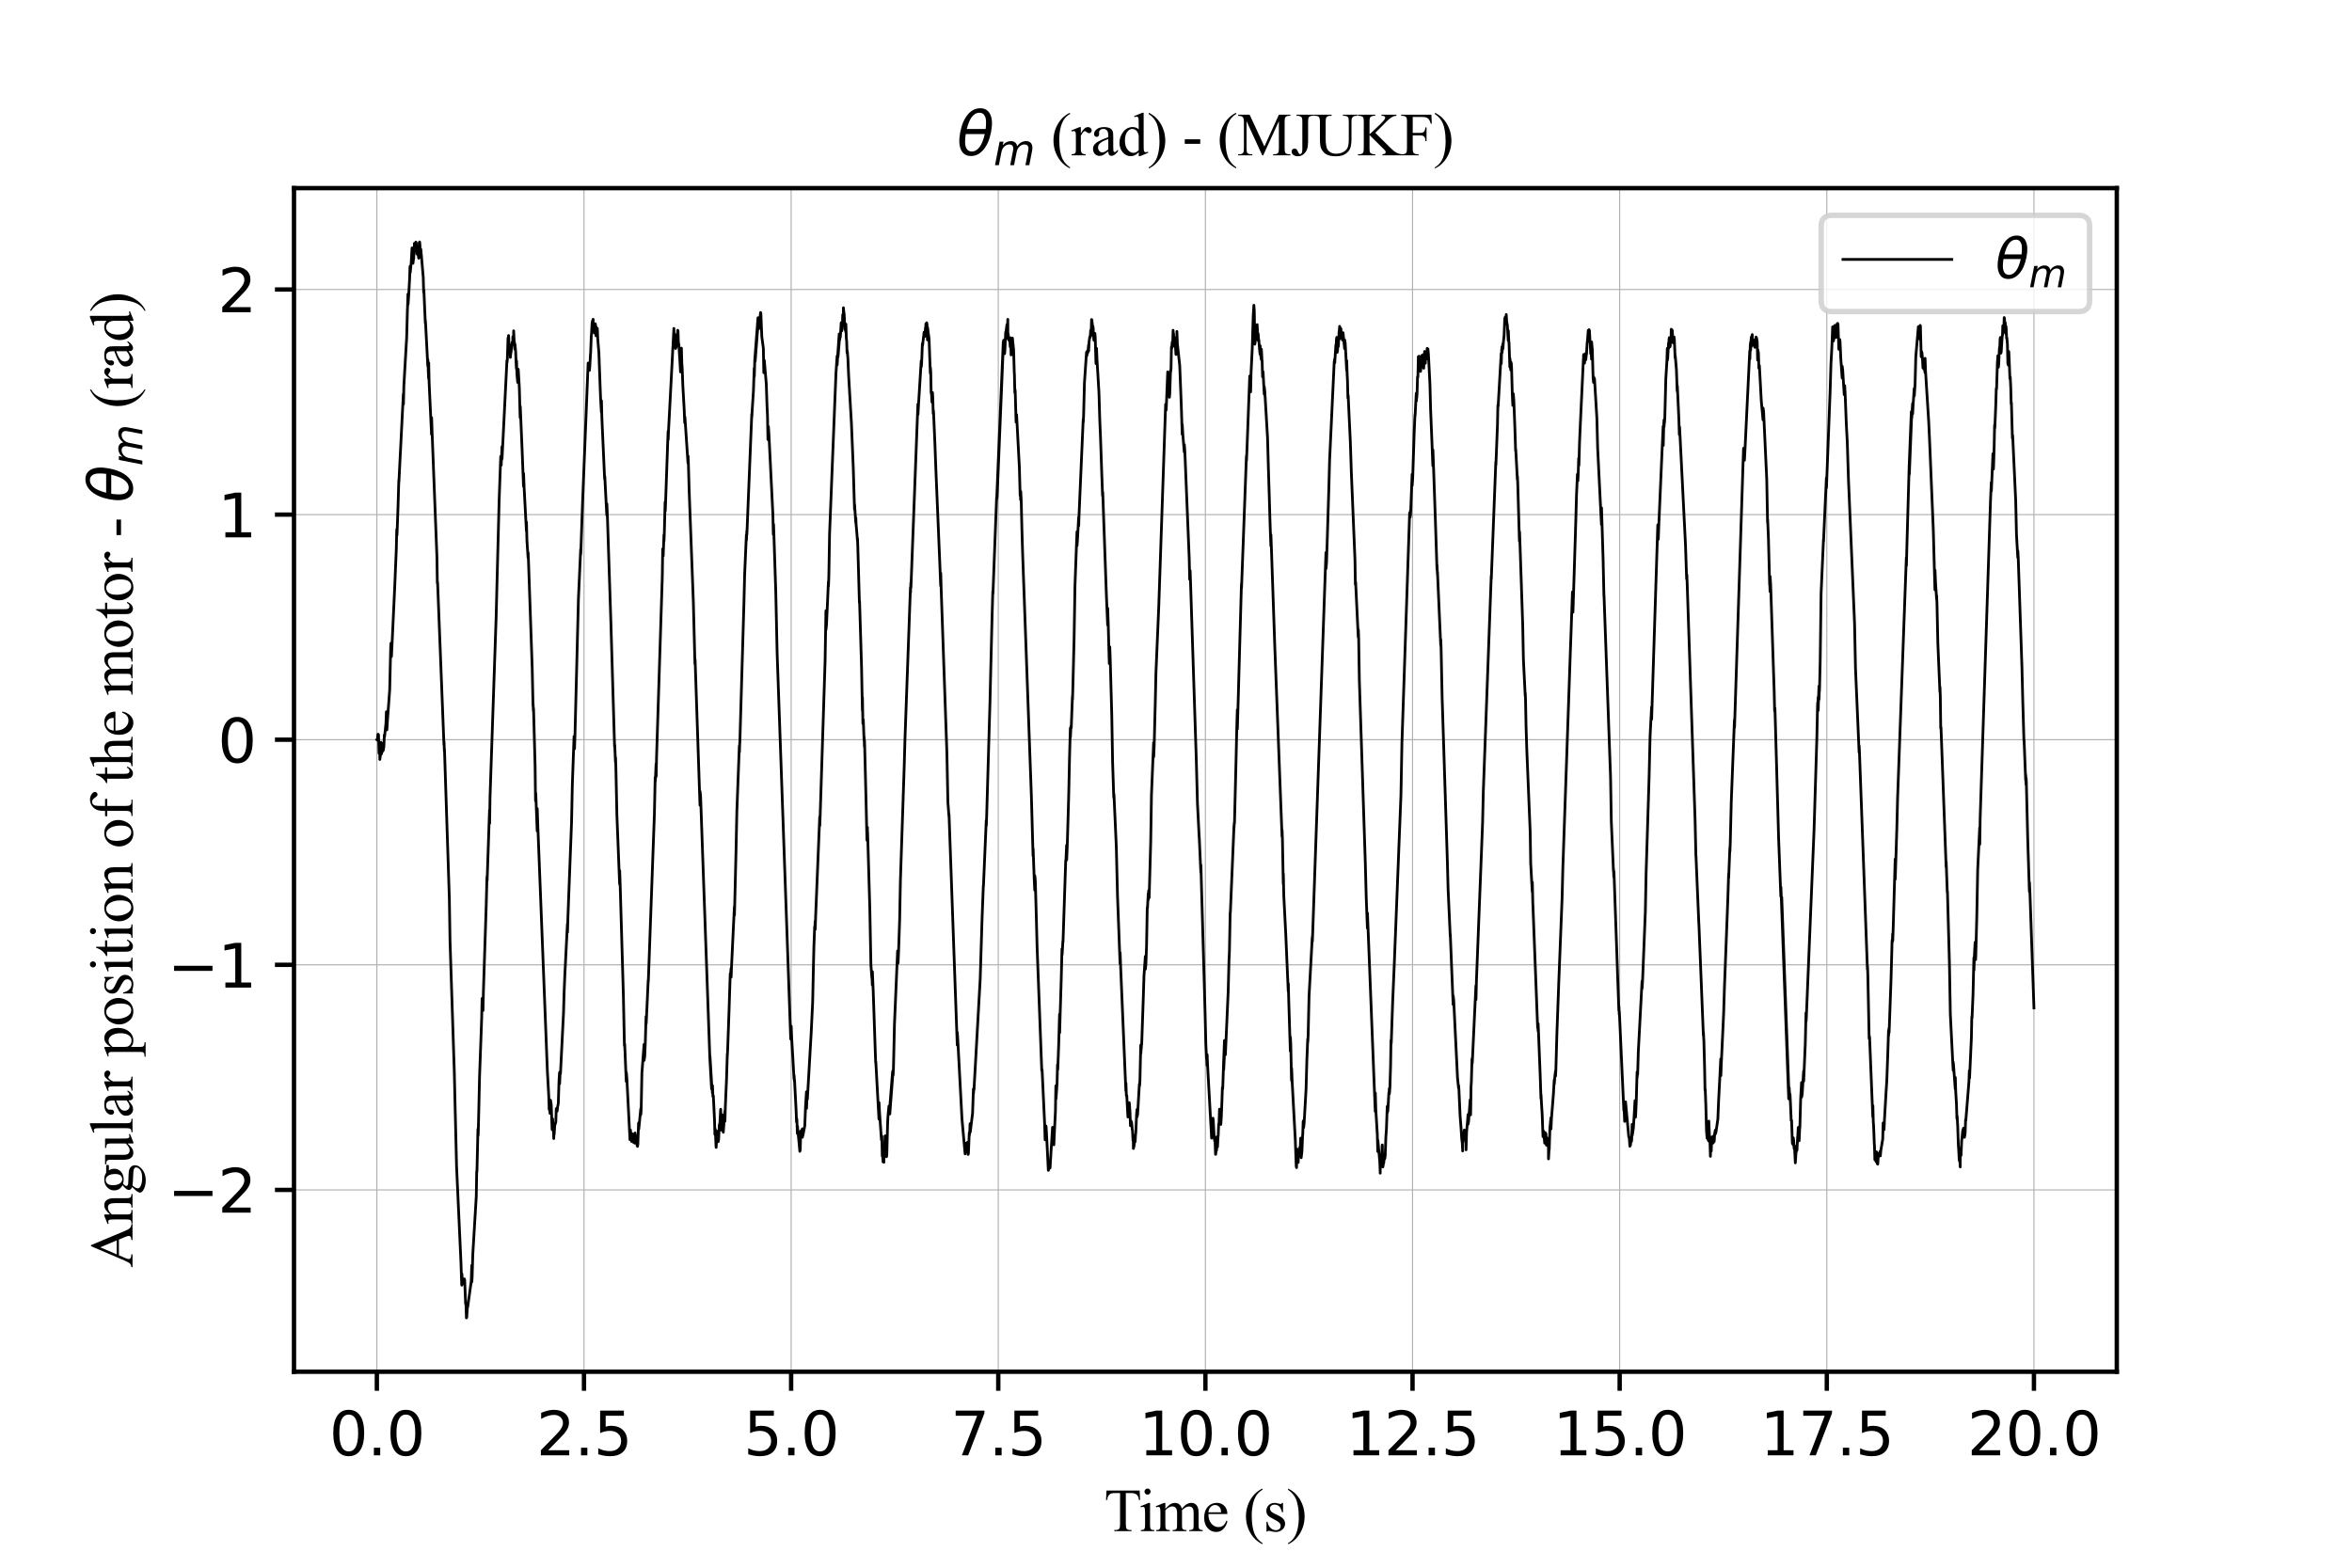 <?xml version="1.0" encoding="utf-8" standalone="no"?>
<!DOCTYPE svg PUBLIC "-//W3C//DTD SVG 1.1//EN"
  "http://www.w3.org/Graphics/SVG/1.1/DTD/svg11.dtd">
<svg xmlns:xlink="http://www.w3.org/1999/xlink" width="432pt" height="288pt" viewBox="0 0 432 288" xmlns="http://www.w3.org/2000/svg" version="1.1">
 <defs>
  <style type="text/css">*{stroke-linejoin: round; stroke-linecap: butt}</style>
 </defs>
 <g id="figure_1">
  <g id="patch_1">
   <path d="M 0 288 
L 432 288 
L 432 0 
L 0 0 
z
" style="fill: #ffffff"/>
  </g>
  <g id="axes_1">
   <g id="patch_2">
    <path d="M 54 252 
L 388.8 252 
L 388.8 34.56 
L 54 34.56 
z
" style="fill: #ffffff"/>
   </g>
   <g id="matplotlib.axis_1">
    <g id="xtick_1">
     <g id="line2d_1">
      <path d="M 69.218 252 
L 69.218 34.56 
" clip-path="url(#p9993185e75)" style="fill: none; stroke: #b0b0b0; stroke-width: 0.2; stroke-linecap: square"/>
     </g>
     <g id="line2d_2">
      <defs>
       <path id="m7bc5543c90" d="M 0 0 
L 0 3.5 
" style="stroke: #000000; stroke-width: 0.8"/>
      </defs>
      <g>
       <use xlink:href="#m7bc5543c90" x="69.218" y="252" style="stroke: #000000; stroke-width: 0.8"/>
      </g>
     </g>
     <g id="text_1">
      <!-- 0.0 -->
      <g transform="translate(60.471 267.358) scale(0.11 -0.11)">
       <defs>
        <path id="DejaVuSans-30" d="M 2034 4250 
Q 1547 4250 1301 3770 
Q 1056 3291 1056 2328 
Q 1056 1369 1301 889 
Q 1547 409 2034 409 
Q 2525 409 2770 889 
Q 3016 1369 3016 2328 
Q 3016 3291 2770 3770 
Q 2525 4250 2034 4250 
z
M 2034 4750 
Q 2819 4750 3233 4129 
Q 3647 3509 3647 2328 
Q 3647 1150 3233 529 
Q 2819 -91 2034 -91 
Q 1250 -91 836 529 
Q 422 1150 422 2328 
Q 422 3509 836 4129 
Q 1250 4750 2034 4750 
z
" transform="scale(0.016)"/>
        <path id="DejaVuSans-2e" d="M 684 794 
L 1344 794 
L 1344 0 
L 684 0 
L 684 794 
z
" transform="scale(0.016)"/>
       </defs>
       <use xlink:href="#DejaVuSans-30"/>
       <use xlink:href="#DejaVuSans-2e" x="63.623"/>
       <use xlink:href="#DejaVuSans-30" x="95.41"/>
      </g>
     </g>
    </g>
    <g id="xtick_2">
     <g id="line2d_3">
      <path d="M 107.264 252 
L 107.264 34.56 
" clip-path="url(#p9993185e75)" style="fill: none; stroke: #b0b0b0; stroke-width: 0.2; stroke-linecap: square"/>
     </g>
     <g id="line2d_4">
      <g>
       <use xlink:href="#m7bc5543c90" x="107.264" y="252" style="stroke: #000000; stroke-width: 0.8"/>
      </g>
     </g>
     <g id="text_2">
      <!-- 2.5 -->
      <g transform="translate(98.517 267.358) scale(0.11 -0.11)">
       <defs>
        <path id="DejaVuSans-32" d="M 1228 531 
L 3431 531 
L 3431 0 
L 469 0 
L 469 531 
Q 828 903 1448 1529 
Q 2069 2156 2228 2338 
Q 2531 2678 2651 2914 
Q 2772 3150 2772 3378 
Q 2772 3750 2511 3984 
Q 2250 4219 1831 4219 
Q 1534 4219 1204 4116 
Q 875 4013 500 3803 
L 500 4441 
Q 881 4594 1212 4672 
Q 1544 4750 1819 4750 
Q 2544 4750 2975 4387 
Q 3406 4025 3406 3419 
Q 3406 3131 3298 2873 
Q 3191 2616 2906 2266 
Q 2828 2175 2409 1742 
Q 1991 1309 1228 531 
z
" transform="scale(0.016)"/>
        <path id="DejaVuSans-35" d="M 691 4666 
L 3169 4666 
L 3169 4134 
L 1269 4134 
L 1269 2991 
Q 1406 3038 1543 3061 
Q 1681 3084 1819 3084 
Q 2600 3084 3056 2656 
Q 3513 2228 3513 1497 
Q 3513 744 3044 326 
Q 2575 -91 1722 -91 
Q 1428 -91 1123 -41 
Q 819 9 494 109 
L 494 744 
Q 775 591 1075 516 
Q 1375 441 1709 441 
Q 2250 441 2565 725 
Q 2881 1009 2881 1497 
Q 2881 1984 2565 2268 
Q 2250 2553 1709 2553 
Q 1456 2553 1204 2497 
Q 953 2441 691 2322 
L 691 4666 
z
" transform="scale(0.016)"/>
       </defs>
       <use xlink:href="#DejaVuSans-32"/>
       <use xlink:href="#DejaVuSans-2e" x="63.623"/>
       <use xlink:href="#DejaVuSans-35" x="95.41"/>
      </g>
     </g>
    </g>
    <g id="xtick_3">
     <g id="line2d_5">
      <path d="M 145.309 252 
L 145.309 34.56 
" clip-path="url(#p9993185e75)" style="fill: none; stroke: #b0b0b0; stroke-width: 0.2; stroke-linecap: square"/>
     </g>
     <g id="line2d_6">
      <g>
       <use xlink:href="#m7bc5543c90" x="145.309" y="252" style="stroke: #000000; stroke-width: 0.8"/>
      </g>
     </g>
     <g id="text_3">
      <!-- 5.0 -->
      <g transform="translate(136.562 267.358) scale(0.11 -0.11)">
       <use xlink:href="#DejaVuSans-35"/>
       <use xlink:href="#DejaVuSans-2e" x="63.623"/>
       <use xlink:href="#DejaVuSans-30" x="95.41"/>
      </g>
     </g>
    </g>
    <g id="xtick_4">
     <g id="line2d_7">
      <path d="M 183.355 252 
L 183.355 34.56 
" clip-path="url(#p9993185e75)" style="fill: none; stroke: #b0b0b0; stroke-width: 0.2; stroke-linecap: square"/>
     </g>
     <g id="line2d_8">
      <g>
       <use xlink:href="#m7bc5543c90" x="183.355" y="252" style="stroke: #000000; stroke-width: 0.8"/>
      </g>
     </g>
     <g id="text_4">
      <!-- 7.5 -->
      <g transform="translate(174.608 267.358) scale(0.11 -0.11)">
       <defs>
        <path id="DejaVuSans-37" d="M 525 4666 
L 3525 4666 
L 3525 4397 
L 1831 0 
L 1172 0 
L 2766 4134 
L 525 4134 
L 525 4666 
z
" transform="scale(0.016)"/>
       </defs>
       <use xlink:href="#DejaVuSans-37"/>
       <use xlink:href="#DejaVuSans-2e" x="63.623"/>
       <use xlink:href="#DejaVuSans-35" x="95.41"/>
      </g>
     </g>
    </g>
    <g id="xtick_5">
     <g id="line2d_9">
      <path d="M 221.4 252 
L 221.4 34.56 
" clip-path="url(#p9993185e75)" style="fill: none; stroke: #b0b0b0; stroke-width: 0.2; stroke-linecap: square"/>
     </g>
     <g id="line2d_10">
      <g>
       <use xlink:href="#m7bc5543c90" x="221.4" y="252" style="stroke: #000000; stroke-width: 0.8"/>
      </g>
     </g>
     <g id="text_5">
      <!-- 10.0 -->
      <g transform="translate(209.154 267.358) scale(0.11 -0.11)">
       <defs>
        <path id="DejaVuSans-31" d="M 794 531 
L 1825 531 
L 1825 4091 
L 703 3866 
L 703 4441 
L 1819 4666 
L 2450 4666 
L 2450 531 
L 3481 531 
L 3481 0 
L 794 0 
L 794 531 
z
" transform="scale(0.016)"/>
       </defs>
       <use xlink:href="#DejaVuSans-31"/>
       <use xlink:href="#DejaVuSans-30" x="63.623"/>
       <use xlink:href="#DejaVuSans-2e" x="127.246"/>
       <use xlink:href="#DejaVuSans-30" x="159.033"/>
      </g>
     </g>
    </g>
    <g id="xtick_6">
     <g id="line2d_11">
      <path d="M 259.445 252 
L 259.445 34.56 
" clip-path="url(#p9993185e75)" style="fill: none; stroke: #b0b0b0; stroke-width: 0.2; stroke-linecap: square"/>
     </g>
     <g id="line2d_12">
      <g>
       <use xlink:href="#m7bc5543c90" x="259.445" y="252" style="stroke: #000000; stroke-width: 0.8"/>
      </g>
     </g>
     <g id="text_6">
      <!-- 12.5 -->
      <g transform="translate(247.199 267.358) scale(0.11 -0.11)">
       <use xlink:href="#DejaVuSans-31"/>
       <use xlink:href="#DejaVuSans-32" x="63.623"/>
       <use xlink:href="#DejaVuSans-2e" x="127.246"/>
       <use xlink:href="#DejaVuSans-35" x="159.033"/>
      </g>
     </g>
    </g>
    <g id="xtick_7">
     <g id="line2d_13">
      <path d="M 297.491 252 
L 297.491 34.56 
" clip-path="url(#p9993185e75)" style="fill: none; stroke: #b0b0b0; stroke-width: 0.2; stroke-linecap: square"/>
     </g>
     <g id="line2d_14">
      <g>
       <use xlink:href="#m7bc5543c90" x="297.491" y="252" style="stroke: #000000; stroke-width: 0.8"/>
      </g>
     </g>
     <g id="text_7">
      <!-- 15.0 -->
      <g transform="translate(285.245 267.358) scale(0.11 -0.11)">
       <use xlink:href="#DejaVuSans-31"/>
       <use xlink:href="#DejaVuSans-35" x="63.623"/>
       <use xlink:href="#DejaVuSans-2e" x="127.246"/>
       <use xlink:href="#DejaVuSans-30" x="159.033"/>
      </g>
     </g>
    </g>
    <g id="xtick_8">
     <g id="line2d_15">
      <path d="M 335.536 252 
L 335.536 34.56 
" clip-path="url(#p9993185e75)" style="fill: none; stroke: #b0b0b0; stroke-width: 0.2; stroke-linecap: square"/>
     </g>
     <g id="line2d_16">
      <g>
       <use xlink:href="#m7bc5543c90" x="335.536" y="252" style="stroke: #000000; stroke-width: 0.8"/>
      </g>
     </g>
     <g id="text_8">
      <!-- 17.5 -->
      <g transform="translate(323.29 267.358) scale(0.11 -0.11)">
       <use xlink:href="#DejaVuSans-31"/>
       <use xlink:href="#DejaVuSans-37" x="63.623"/>
       <use xlink:href="#DejaVuSans-2e" x="127.246"/>
       <use xlink:href="#DejaVuSans-35" x="159.033"/>
      </g>
     </g>
    </g>
    <g id="xtick_9">
     <g id="line2d_17">
      <path d="M 373.582 252 
L 373.582 34.56 
" clip-path="url(#p9993185e75)" style="fill: none; stroke: #b0b0b0; stroke-width: 0.2; stroke-linecap: square"/>
     </g>
     <g id="line2d_18">
      <g>
       <use xlink:href="#m7bc5543c90" x="373.582" y="252" style="stroke: #000000; stroke-width: 0.8"/>
      </g>
     </g>
     <g id="text_9">
      <!-- 20.0 -->
      <g transform="translate(361.336 267.358) scale(0.11 -0.11)">
       <use xlink:href="#DejaVuSans-32"/>
       <use xlink:href="#DejaVuSans-30" x="63.623"/>
       <use xlink:href="#DejaVuSans-2e" x="127.246"/>
       <use xlink:href="#DejaVuSans-30" x="159.033"/>
      </g>
     </g>
    </g>
    <g id="text_10">
     <!-- Time (s) -->
     <g transform="translate(202.807 281.284) scale(0.11 -0.11)">
      <defs>
       <path id="TimesNewRomanPSMT-54" d="M 3703 4238 
L 3750 3244 
L 3631 3244 
Q 3597 3506 3538 3619 
Q 3441 3800 3280 3886 
Q 3119 3972 2856 3972 
L 2259 3972 
L 2259 734 
Q 2259 344 2344 247 
Q 2463 116 2709 116 
L 2856 116 
L 2856 0 
L 1059 0 
L 1059 116 
L 1209 116 
Q 1478 116 1591 278 
Q 1659 378 1659 734 
L 1659 3972 
L 1150 3972 
Q 853 3972 728 3928 
Q 566 3869 450 3700 
Q 334 3531 313 3244 
L 194 3244 
L 244 4238 
L 3703 4238 
z
" transform="scale(0.016)"/>
       <path id="TimesNewRomanPSMT-69" d="M 928 4444 
Q 1059 4444 1151 4351 
Q 1244 4259 1244 4128 
Q 1244 3997 1151 3903 
Q 1059 3809 928 3809 
Q 797 3809 703 3903 
Q 609 3997 609 4128 
Q 609 4259 701 4351 
Q 794 4444 928 4444 
z
M 1188 2947 
L 1188 647 
Q 1188 378 1227 289 
Q 1266 200 1342 156 
Q 1419 113 1622 113 
L 1622 0 
L 231 0 
L 231 113 
Q 441 113 512 153 
Q 584 194 626 287 
Q 669 381 669 647 
L 669 1750 
Q 669 2216 641 2353 
Q 619 2453 572 2492 
Q 525 2531 444 2531 
Q 356 2531 231 2484 
L 188 2597 
L 1050 2947 
L 1188 2947 
z
" transform="scale(0.016)"/>
       <path id="TimesNewRomanPSMT-6d" d="M 1050 2338 
Q 1363 2650 1419 2697 
Q 1559 2816 1721 2881 
Q 1884 2947 2044 2947 
Q 2313 2947 2506 2790 
Q 2700 2634 2766 2338 
Q 3088 2713 3309 2830 
Q 3531 2947 3766 2947 
Q 3994 2947 4170 2830 
Q 4347 2713 4450 2447 
Q 4519 2266 4519 1878 
L 4519 647 
Q 4519 378 4559 278 
Q 4591 209 4675 161 
Q 4759 113 4950 113 
L 4950 0 
L 3538 0 
L 3538 113 
L 3597 113 
Q 3781 113 3884 184 
Q 3956 234 3988 344 
Q 4000 397 4000 647 
L 4000 1878 
Q 4000 2228 3916 2372 
Q 3794 2572 3525 2572 
Q 3359 2572 3192 2489 
Q 3025 2406 2788 2181 
L 2781 2147 
L 2788 2013 
L 2788 647 
Q 2788 353 2820 281 
Q 2853 209 2943 161 
Q 3034 113 3253 113 
L 3253 0 
L 1806 0 
L 1806 113 
Q 2044 113 2133 169 
Q 2222 225 2256 338 
Q 2272 391 2272 647 
L 2272 1878 
Q 2272 2228 2169 2381 
Q 2031 2581 1784 2581 
Q 1616 2581 1450 2491 
Q 1191 2353 1050 2181 
L 1050 647 
Q 1050 366 1089 281 
Q 1128 197 1204 155 
Q 1281 113 1516 113 
L 1516 0 
L 100 0 
L 100 113 
Q 297 113 375 155 
Q 453 197 493 289 
Q 534 381 534 647 
L 534 1741 
Q 534 2213 506 2350 
Q 484 2453 437 2492 
Q 391 2531 309 2531 
Q 222 2531 100 2484 
L 53 2597 
L 916 2947 
L 1050 2947 
L 1050 2338 
z
" transform="scale(0.016)"/>
       <path id="TimesNewRomanPSMT-65" d="M 681 1784 
Q 678 1147 991 784 
Q 1303 422 1725 422 
Q 2006 422 2214 576 
Q 2422 731 2563 1106 
L 2659 1044 
Q 2594 616 2278 264 
Q 1963 -88 1488 -88 
Q 972 -88 605 314 
Q 238 716 238 1394 
Q 238 2128 614 2539 
Q 991 2950 1559 2950 
Q 2041 2950 2350 2633 
Q 2659 2316 2659 1784 
L 681 1784 
z
M 681 1966 
L 2006 1966 
Q 1991 2241 1941 2353 
Q 1863 2528 1708 2628 
Q 1553 2728 1384 2728 
Q 1125 2728 920 2526 
Q 716 2325 681 1966 
z
" transform="scale(0.016)"/>
       <path id="TimesNewRomanPSMT-20" transform="scale(0.016)"/>
       <path id="TimesNewRomanPSMT-28" d="M 1988 -1253 
L 1988 -1369 
Q 1516 -1131 1200 -813 
Q 750 -359 506 256 
Q 263 872 263 1534 
Q 263 2503 741 3301 
Q 1219 4100 1988 4444 
L 1988 4313 
Q 1603 4100 1356 3731 
Q 1109 3363 987 2797 
Q 866 2231 866 1616 
Q 866 947 969 400 
Q 1050 -31 1165 -292 
Q 1281 -553 1476 -793 
Q 1672 -1034 1988 -1253 
z
" transform="scale(0.016)"/>
       <path id="TimesNewRomanPSMT-73" d="M 2050 2947 
L 2050 1972 
L 1947 1972 
Q 1828 2431 1642 2597 
Q 1456 2763 1169 2763 
Q 950 2763 815 2647 
Q 681 2531 681 2391 
Q 681 2216 781 2091 
Q 878 1963 1175 1819 
L 1631 1597 
Q 2266 1288 2266 781 
Q 2266 391 1970 151 
Q 1675 -88 1309 -88 
Q 1047 -88 709 6 
Q 606 38 541 38 
Q 469 38 428 -44 
L 325 -44 
L 325 978 
L 428 978 
Q 516 541 762 319 
Q 1009 97 1316 97 
Q 1531 97 1667 223 
Q 1803 350 1803 528 
Q 1803 744 1651 891 
Q 1500 1038 1047 1263 
Q 594 1488 453 1669 
Q 313 1847 313 2119 
Q 313 2472 555 2709 
Q 797 2947 1181 2947 
Q 1350 2947 1591 2875 
Q 1750 2828 1803 2828 
Q 1853 2828 1881 2850 
Q 1909 2872 1947 2947 
L 2050 2947 
z
" transform="scale(0.016)"/>
       <path id="TimesNewRomanPSMT-29" d="M 144 4313 
L 144 4444 
Q 619 4209 934 3891 
Q 1381 3434 1625 2820 
Q 1869 2206 1869 1541 
Q 1869 572 1392 -226 
Q 916 -1025 144 -1369 
L 144 -1253 
Q 528 -1038 776 -670 
Q 1025 -303 1145 264 
Q 1266 831 1266 1447 
Q 1266 2113 1163 2663 
Q 1084 3094 967 3353 
Q 850 3613 656 3853 
Q 463 4094 144 4313 
z
" transform="scale(0.016)"/>
      </defs>
      <use xlink:href="#TimesNewRomanPSMT-54"/>
      <use xlink:href="#TimesNewRomanPSMT-69" x="57.584"/>
      <use xlink:href="#TimesNewRomanPSMT-6d" x="85.367"/>
      <use xlink:href="#TimesNewRomanPSMT-65" x="163.15"/>
      <use xlink:href="#TimesNewRomanPSMT-20" x="207.535"/>
      <use xlink:href="#TimesNewRomanPSMT-28" x="232.535"/>
      <use xlink:href="#TimesNewRomanPSMT-73" x="265.836"/>
      <use xlink:href="#TimesNewRomanPSMT-29" x="304.752"/>
     </g>
    </g>
   </g>
   <g id="matplotlib.axis_2">
    <g id="ytick_1">
     <g id="line2d_19">
      <path d="M 54 218.599 
L 388.8 218.599 
" clip-path="url(#p9993185e75)" style="fill: none; stroke: #b0b0b0; stroke-width: 0.2; stroke-linecap: square"/>
     </g>
     <g id="line2d_20">
      <defs>
       <path id="md213964f58" d="M 0 0 
L -3.5 0 
" style="stroke: #000000; stroke-width: 0.8"/>
      </defs>
      <g>
       <use xlink:href="#md213964f58" x="54" y="218.599" style="stroke: #000000; stroke-width: 0.8"/>
      </g>
     </g>
     <g id="text_11">
      <!-- −2 -->
      <g transform="translate(30.784 222.778) scale(0.11 -0.11)">
       <defs>
        <path id="DejaVuSans-2212" d="M 678 2272 
L 4684 2272 
L 4684 1741 
L 678 1741 
L 678 2272 
z
" transform="scale(0.016)"/>
       </defs>
       <use xlink:href="#DejaVuSans-2212"/>
       <use xlink:href="#DejaVuSans-32" x="83.789"/>
      </g>
     </g>
    </g>
    <g id="ytick_2">
     <g id="line2d_21">
      <path d="M 54 177.245 
L 388.8 177.245 
" clip-path="url(#p9993185e75)" style="fill: none; stroke: #b0b0b0; stroke-width: 0.2; stroke-linecap: square"/>
     </g>
     <g id="line2d_22">
      <g>
       <use xlink:href="#md213964f58" x="54" y="177.245" style="stroke: #000000; stroke-width: 0.8"/>
      </g>
     </g>
     <g id="text_12">
      <!-- −1 -->
      <g transform="translate(30.784 181.424) scale(0.11 -0.11)">
       <use xlink:href="#DejaVuSans-2212"/>
       <use xlink:href="#DejaVuSans-31" x="83.789"/>
      </g>
     </g>
    </g>
    <g id="ytick_3">
     <g id="line2d_23">
      <path d="M 54 135.891 
L 388.8 135.891 
" clip-path="url(#p9993185e75)" style="fill: none; stroke: #b0b0b0; stroke-width: 0.2; stroke-linecap: square"/>
     </g>
     <g id="line2d_24">
      <g>
       <use xlink:href="#md213964f58" x="54" y="135.891" style="stroke: #000000; stroke-width: 0.8"/>
      </g>
     </g>
     <g id="text_13">
      <!-- 0 -->
      <g transform="translate(40.001 140.07) scale(0.11 -0.11)">
       <use xlink:href="#DejaVuSans-30"/>
      </g>
     </g>
    </g>
    <g id="ytick_4">
     <g id="line2d_25">
      <path d="M 54 94.537 
L 388.8 94.537 
" clip-path="url(#p9993185e75)" style="fill: none; stroke: #b0b0b0; stroke-width: 0.2; stroke-linecap: square"/>
     </g>
     <g id="line2d_26">
      <g>
       <use xlink:href="#md213964f58" x="54" y="94.537" style="stroke: #000000; stroke-width: 0.8"/>
      </g>
     </g>
     <g id="text_14">
      <!-- 1 -->
      <g transform="translate(40.001 98.716) scale(0.11 -0.11)">
       <use xlink:href="#DejaVuSans-31"/>
      </g>
     </g>
    </g>
    <g id="ytick_5">
     <g id="line2d_27">
      <path d="M 54 53.183 
L 388.8 53.183 
" clip-path="url(#p9993185e75)" style="fill: none; stroke: #b0b0b0; stroke-width: 0.2; stroke-linecap: square"/>
     </g>
     <g id="line2d_28">
      <g>
       <use xlink:href="#md213964f58" x="54" y="53.183" style="stroke: #000000; stroke-width: 0.8"/>
      </g>
     </g>
     <g id="text_15">
      <!-- 2 -->
      <g transform="translate(40.001 57.362) scale(0.11 -0.11)">
       <use xlink:href="#DejaVuSans-32"/>
      </g>
     </g>
    </g>
    <g id="text_16">
     <!-- Angular position of the motor - $\theta_{m}$ (rad) -->
     <g transform="translate(24.364 232.875) rotate(-90) scale(0.11 -0.11)">
      <defs>
       <path id="TimesNewRomanPSMT-41" d="M 2928 1419 
L 1288 1419 
L 1000 750 
Q 894 503 894 381 
Q 894 284 986 211 
Q 1078 138 1384 116 
L 1384 0 
L 50 0 
L 50 116 
Q 316 163 394 238 
Q 553 388 747 847 
L 2238 4334 
L 2347 4334 
L 3822 809 
Q 4000 384 4145 257 
Q 4291 131 4550 116 
L 4550 0 
L 2878 0 
L 2878 116 
Q 3131 128 3220 200 
Q 3309 272 3309 375 
Q 3309 513 3184 809 
L 2928 1419 
z
M 2841 1650 
L 2122 3363 
L 1384 1650 
L 2841 1650 
z
" transform="scale(0.016)"/>
       <path id="TimesNewRomanPSMT-6e" d="M 1034 2341 
Q 1538 2947 1994 2947 
Q 2228 2947 2397 2830 
Q 2566 2713 2666 2444 
Q 2734 2256 2734 1869 
L 2734 647 
Q 2734 375 2778 278 
Q 2813 200 2889 156 
Q 2966 113 3172 113 
L 3172 0 
L 1756 0 
L 1756 113 
L 1816 113 
Q 2016 113 2095 173 
Q 2175 234 2206 353 
Q 2219 400 2219 647 
L 2219 1819 
Q 2219 2209 2117 2386 
Q 2016 2563 1775 2563 
Q 1403 2563 1034 2156 
L 1034 647 
Q 1034 356 1069 288 
Q 1113 197 1189 155 
Q 1266 113 1500 113 
L 1500 0 
L 84 0 
L 84 113 
L 147 113 
Q 366 113 442 223 
Q 519 334 519 647 
L 519 1709 
Q 519 2225 495 2337 
Q 472 2450 423 2490 
Q 375 2531 294 2531 
Q 206 2531 84 2484 
L 38 2597 
L 900 2947 
L 1034 2947 
L 1034 2341 
z
" transform="scale(0.016)"/>
       <path id="TimesNewRomanPSMT-67" d="M 966 1044 
Q 703 1172 562 1401 
Q 422 1631 422 1909 
Q 422 2334 742 2640 
Q 1063 2947 1563 2947 
Q 1972 2947 2272 2747 
L 2878 2747 
Q 3013 2747 3034 2739 
Q 3056 2731 3066 2713 
Q 3084 2684 3084 2613 
Q 3084 2531 3069 2500 
Q 3059 2484 3036 2475 
Q 3013 2466 2878 2466 
L 2506 2466 
Q 2681 2241 2681 1891 
Q 2681 1491 2375 1206 
Q 2069 922 1553 922 
Q 1341 922 1119 984 
Q 981 866 932 777 
Q 884 688 884 625 
Q 884 572 936 522 
Q 988 472 1138 450 
Q 1225 438 1575 428 
Q 2219 413 2409 384 
Q 2700 344 2873 169 
Q 3047 -6 3047 -263 
Q 3047 -616 2716 -925 
Q 2228 -1381 1444 -1381 
Q 841 -1381 425 -1109 
Q 191 -953 191 -784 
Q 191 -709 225 -634 
Q 278 -519 444 -313 
Q 466 -284 763 25 
Q 600 122 533 198 
Q 466 275 466 372 
Q 466 481 555 628 
Q 644 775 966 1044 
z
M 1509 2797 
Q 1278 2797 1122 2612 
Q 966 2428 966 2047 
Q 966 1553 1178 1281 
Q 1341 1075 1591 1075 
Q 1828 1075 1981 1253 
Q 2134 1431 2134 1813 
Q 2134 2309 1919 2591 
Q 1759 2797 1509 2797 
z
M 934 0 
Q 788 -159 713 -296 
Q 638 -434 638 -550 
Q 638 -700 819 -813 
Q 1131 -1006 1722 -1006 
Q 2284 -1006 2551 -807 
Q 2819 -609 2819 -384 
Q 2819 -222 2659 -153 
Q 2497 -84 2016 -72 
Q 1313 -53 934 0 
z
" transform="scale(0.016)"/>
       <path id="TimesNewRomanPSMT-75" d="M 2709 2863 
L 2709 1128 
Q 2709 631 2732 520 
Q 2756 409 2807 365 
Q 2859 322 2928 322 
Q 3025 322 3147 375 
L 3191 266 
L 2334 -88 
L 2194 -88 
L 2194 519 
Q 1825 119 1631 15 
Q 1438 -88 1222 -88 
Q 981 -88 804 51 
Q 628 191 559 409 
Q 491 628 491 1028 
L 491 2306 
Q 491 2509 447 2587 
Q 403 2666 317 2708 
Q 231 2750 6 2747 
L 6 2863 
L 1009 2863 
L 1009 947 
Q 1009 547 1148 422 
Q 1288 297 1484 297 
Q 1619 297 1789 381 
Q 1959 466 2194 703 
L 2194 2325 
Q 2194 2569 2105 2655 
Q 2016 2741 1734 2747 
L 1734 2863 
L 2709 2863 
z
" transform="scale(0.016)"/>
       <path id="TimesNewRomanPSMT-6c" d="M 1184 4444 
L 1184 647 
Q 1184 378 1223 290 
Q 1263 203 1344 158 
Q 1425 113 1647 113 
L 1647 0 
L 244 0 
L 244 113 
Q 441 113 512 153 
Q 584 194 625 287 
Q 666 381 666 647 
L 666 3247 
Q 666 3731 644 3842 
Q 622 3953 573 3993 
Q 525 4034 450 4034 
Q 369 4034 244 3984 
L 191 4094 
L 1044 4444 
L 1184 4444 
z
" transform="scale(0.016)"/>
       <path id="TimesNewRomanPSMT-61" d="M 1822 413 
Q 1381 72 1269 19 
Q 1100 -59 909 -59 
Q 613 -59 420 144 
Q 228 347 228 678 
Q 228 888 322 1041 
Q 450 1253 767 1440 
Q 1084 1628 1822 1897 
L 1822 2009 
Q 1822 2438 1686 2597 
Q 1550 2756 1291 2756 
Q 1094 2756 978 2650 
Q 859 2544 859 2406 
L 866 2225 
Q 866 2081 792 2003 
Q 719 1925 600 1925 
Q 484 1925 411 2006 
Q 338 2088 338 2228 
Q 338 2497 613 2722 
Q 888 2947 1384 2947 
Q 1766 2947 2009 2819 
Q 2194 2722 2281 2516 
Q 2338 2381 2338 1966 
L 2338 994 
Q 2338 584 2353 492 
Q 2369 400 2405 369 
Q 2441 338 2488 338 
Q 2538 338 2575 359 
Q 2641 400 2828 588 
L 2828 413 
Q 2478 -56 2159 -56 
Q 2006 -56 1915 50 
Q 1825 156 1822 413 
z
M 1822 616 
L 1822 1706 
Q 1350 1519 1213 1441 
Q 966 1303 859 1153 
Q 753 1003 753 825 
Q 753 600 887 451 
Q 1022 303 1197 303 
Q 1434 303 1822 616 
z
" transform="scale(0.016)"/>
       <path id="TimesNewRomanPSMT-72" d="M 1038 2947 
L 1038 2303 
Q 1397 2947 1775 2947 
Q 1947 2947 2059 2842 
Q 2172 2738 2172 2600 
Q 2172 2478 2090 2393 
Q 2009 2309 1897 2309 
Q 1788 2309 1652 2417 
Q 1516 2525 1450 2525 
Q 1394 2525 1328 2463 
Q 1188 2334 1038 2041 
L 1038 669 
Q 1038 431 1097 309 
Q 1138 225 1241 169 
Q 1344 113 1538 113 
L 1538 0 
L 72 0 
L 72 113 
Q 291 113 397 181 
Q 475 231 506 341 
Q 522 394 522 644 
L 522 1753 
Q 522 2253 501 2348 
Q 481 2444 426 2487 
Q 372 2531 291 2531 
Q 194 2531 72 2484 
L 41 2597 
L 906 2947 
L 1038 2947 
z
" transform="scale(0.016)"/>
       <path id="TimesNewRomanPSMT-70" d="M -6 2578 
L 875 2934 
L 994 2934 
L 994 2266 
Q 1216 2644 1439 2795 
Q 1663 2947 1909 2947 
Q 2341 2947 2628 2609 
Q 2981 2197 2981 1534 
Q 2981 794 2556 309 
Q 2206 -88 1675 -88 
Q 1444 -88 1275 -22 
Q 1150 25 994 166 
L 994 -706 
Q 994 -1000 1030 -1079 
Q 1066 -1159 1155 -1206 
Q 1244 -1253 1478 -1253 
L 1478 -1369 
L -22 -1369 
L -22 -1253 
L 56 -1253 
Q 228 -1256 350 -1188 
Q 409 -1153 442 -1076 
Q 475 -1000 475 -688 
L 475 2019 
Q 475 2297 450 2372 
Q 425 2447 370 2484 
Q 316 2522 222 2522 
Q 147 2522 31 2478 
L -6 2578 
z
M 994 2081 
L 994 1013 
Q 994 666 1022 556 
Q 1066 375 1236 237 
Q 1406 100 1666 100 
Q 1978 100 2172 344 
Q 2425 663 2425 1241 
Q 2425 1897 2138 2250 
Q 1938 2494 1663 2494 
Q 1513 2494 1366 2419 
Q 1253 2363 994 2081 
z
" transform="scale(0.016)"/>
       <path id="TimesNewRomanPSMT-6f" d="M 1600 2947 
Q 2250 2947 2644 2453 
Q 2978 2031 2978 1484 
Q 2978 1100 2793 706 
Q 2609 313 2286 112 
Q 1963 -88 1566 -88 
Q 919 -88 538 428 
Q 216 863 216 1403 
Q 216 1797 411 2186 
Q 606 2575 925 2761 
Q 1244 2947 1600 2947 
z
M 1503 2744 
Q 1338 2744 1170 2645 
Q 1003 2547 900 2300 
Q 797 2053 797 1666 
Q 797 1041 1045 587 
Q 1294 134 1700 134 
Q 2003 134 2200 384 
Q 2397 634 2397 1244 
Q 2397 2006 2069 2444 
Q 1847 2744 1503 2744 
z
" transform="scale(0.016)"/>
       <path id="TimesNewRomanPSMT-74" d="M 1031 3803 
L 1031 2863 
L 1700 2863 
L 1700 2644 
L 1031 2644 
L 1031 788 
Q 1031 509 1111 412 
Q 1191 316 1316 316 
Q 1419 316 1516 380 
Q 1613 444 1666 569 
L 1788 569 
Q 1678 263 1478 108 
Q 1278 -47 1066 -47 
Q 922 -47 784 33 
Q 647 113 581 261 
Q 516 409 516 719 
L 516 2644 
L 63 2644 
L 63 2747 
Q 234 2816 414 2980 
Q 594 3144 734 3369 
Q 806 3488 934 3803 
L 1031 3803 
z
" transform="scale(0.016)"/>
       <path id="TimesNewRomanPSMT-66" d="M 1319 2638 
L 1319 756 
Q 1319 356 1406 250 
Q 1522 113 1716 113 
L 1975 113 
L 1975 0 
L 266 0 
L 266 113 
L 394 113 
Q 519 113 622 175 
Q 725 238 764 344 
Q 803 450 803 756 
L 803 2638 
L 247 2638 
L 247 2863 
L 803 2863 
L 803 3050 
Q 803 3478 940 3775 
Q 1078 4072 1361 4255 
Q 1644 4438 1997 4438 
Q 2325 4438 2600 4225 
Q 2781 4084 2781 3909 
Q 2781 3816 2700 3733 
Q 2619 3650 2525 3650 
Q 2453 3650 2373 3701 
Q 2294 3753 2178 3923 
Q 2063 4094 1966 4153 
Q 1869 4213 1750 4213 
Q 1606 4213 1506 4136 
Q 1406 4059 1362 3898 
Q 1319 3738 1319 3069 
L 1319 2863 
L 2056 2863 
L 2056 2638 
L 1319 2638 
z
" transform="scale(0.016)"/>
       <path id="TimesNewRomanPSMT-68" d="M 1041 4444 
L 1041 2350 
Q 1388 2731 1591 2839 
Q 1794 2947 1997 2947 
Q 2241 2947 2416 2812 
Q 2591 2678 2675 2391 
Q 2734 2191 2734 1659 
L 2734 647 
Q 2734 375 2778 275 
Q 2809 200 2884 156 
Q 2959 113 3159 113 
L 3159 0 
L 1753 0 
L 1753 113 
L 1819 113 
Q 2019 113 2097 173 
Q 2175 234 2206 353 
Q 2216 403 2216 647 
L 2216 1659 
Q 2216 2128 2167 2275 
Q 2119 2422 2012 2495 
Q 1906 2569 1756 2569 
Q 1603 2569 1437 2487 
Q 1272 2406 1041 2159 
L 1041 647 
Q 1041 353 1073 281 
Q 1106 209 1195 161 
Q 1284 113 1503 113 
L 1503 0 
L 84 0 
L 84 113 
Q 275 113 384 172 
Q 447 203 484 290 
Q 522 378 522 647 
L 522 3238 
Q 522 3728 498 3840 
Q 475 3953 426 3993 
Q 378 4034 297 4034 
Q 231 4034 84 3984 
L 41 4094 
L 897 4444 
L 1041 4444 
z
" transform="scale(0.016)"/>
       <path id="TimesNewRomanPSMT-2d" d="M 259 1672 
L 1875 1672 
L 1875 1200 
L 259 1200 
L 259 1672 
z
" transform="scale(0.016)"/>
       <path id="DejaVuSans-Oblique-3b8" d="M 2913 2219 
L 925 2219 
Q 791 1284 928 888 
Q 1100 400 1566 400 
Q 2034 400 2391 891 
Q 2703 1322 2913 2219 
z
M 3009 2750 
Q 3094 3638 2984 3950 
Q 2813 4444 2353 4444 
Q 1875 4444 1525 3956 
Q 1250 3563 1034 2750 
L 3009 2750 
z
M 2444 4913 
Q 3194 4913 3494 4250 
Q 3794 3591 3566 2422 
Q 3341 1256 2781 594 
Q 2225 -72 1475 -72 
Q 722 -72 425 594 
Q 128 1256 353 2422 
Q 581 3591 1134 4250 
Q 1691 4913 2444 4913 
z
" transform="scale(0.016)"/>
       <path id="DejaVuSans-Oblique-6d" d="M 5747 2113 
L 5338 0 
L 4763 0 
L 5166 2094 
Q 5191 2228 5203 2325 
Q 5216 2422 5216 2491 
Q 5216 2772 5059 2928 
Q 4903 3084 4622 3084 
Q 4203 3084 3875 2770 
Q 3547 2456 3450 1953 
L 3066 0 
L 2491 0 
L 2900 2094 
Q 2925 2209 2937 2307 
Q 2950 2406 2950 2484 
Q 2950 2769 2794 2926 
Q 2638 3084 2363 3084 
Q 1938 3084 1609 2770 
Q 1281 2456 1184 1953 
L 800 0 
L 225 0 
L 909 3500 
L 1484 3500 
L 1375 2956 
Q 1609 3263 1923 3423 
Q 2238 3584 2597 3584 
Q 2978 3584 3223 3384 
Q 3469 3184 3519 2828 
Q 3781 3197 4126 3390 
Q 4472 3584 4856 3584 
Q 5306 3584 5551 3325 
Q 5797 3066 5797 2591 
Q 5797 2488 5784 2364 
Q 5772 2241 5747 2113 
z
" transform="scale(0.016)"/>
       <path id="TimesNewRomanPSMT-64" d="M 2222 322 
Q 2013 103 1813 7 
Q 1613 -88 1381 -88 
Q 913 -88 563 304 
Q 213 697 213 1313 
Q 213 1928 600 2439 
Q 988 2950 1597 2950 
Q 1975 2950 2222 2709 
L 2222 3238 
Q 2222 3728 2198 3840 
Q 2175 3953 2125 3993 
Q 2075 4034 2000 4034 
Q 1919 4034 1784 3984 
L 1744 4094 
L 2597 4444 
L 2738 4444 
L 2738 1134 
Q 2738 631 2761 520 
Q 2784 409 2836 365 
Q 2888 322 2956 322 
Q 3041 322 3181 375 
L 3216 266 
L 2366 -88 
L 2222 -88 
L 2222 322 
z
M 2222 541 
L 2222 2016 
Q 2203 2228 2109 2403 
Q 2016 2578 1861 2667 
Q 1706 2756 1559 2756 
Q 1284 2756 1069 2509 
Q 784 2184 784 1559 
Q 784 928 1059 592 
Q 1334 256 1672 256 
Q 1956 256 2222 541 
z
" transform="scale(0.016)"/>
      </defs>
      <use xlink:href="#TimesNewRomanPSMT-41" transform="translate(0 0.234)"/>
      <use xlink:href="#TimesNewRomanPSMT-6e" transform="translate(72.217 0.234)"/>
      <use xlink:href="#TimesNewRomanPSMT-67" transform="translate(122.217 0.234)"/>
      <use xlink:href="#TimesNewRomanPSMT-75" transform="translate(172.217 0.234)"/>
      <use xlink:href="#TimesNewRomanPSMT-6c" transform="translate(222.217 0.234)"/>
      <use xlink:href="#TimesNewRomanPSMT-61" transform="translate(250 0.234)"/>
      <use xlink:href="#TimesNewRomanPSMT-72" transform="translate(294.385 0.234)"/>
      <use xlink:href="#TimesNewRomanPSMT-20" transform="translate(327.686 0.234)"/>
      <use xlink:href="#TimesNewRomanPSMT-70" transform="translate(352.686 0.234)"/>
      <use xlink:href="#TimesNewRomanPSMT-6f" transform="translate(402.686 0.234)"/>
      <use xlink:href="#TimesNewRomanPSMT-73" transform="translate(452.686 0.234)"/>
      <use xlink:href="#TimesNewRomanPSMT-69" transform="translate(491.602 0.234)"/>
      <use xlink:href="#TimesNewRomanPSMT-74" transform="translate(519.385 0.234)"/>
      <use xlink:href="#TimesNewRomanPSMT-69" transform="translate(547.168 0.234)"/>
      <use xlink:href="#TimesNewRomanPSMT-6f" transform="translate(574.951 0.234)"/>
      <use xlink:href="#TimesNewRomanPSMT-6e" transform="translate(624.951 0.234)"/>
      <use xlink:href="#TimesNewRomanPSMT-20" transform="translate(674.951 0.234)"/>
      <use xlink:href="#TimesNewRomanPSMT-6f" transform="translate(699.951 0.234)"/>
      <use xlink:href="#TimesNewRomanPSMT-66" transform="translate(749.951 0.234)"/>
      <use xlink:href="#TimesNewRomanPSMT-20" transform="translate(783.252 0.234)"/>
      <use xlink:href="#TimesNewRomanPSMT-74" transform="translate(808.252 0.234)"/>
      <use xlink:href="#TimesNewRomanPSMT-68" transform="translate(836.035 0.234)"/>
      <use xlink:href="#TimesNewRomanPSMT-65" transform="translate(886.035 0.234)"/>
      <use xlink:href="#TimesNewRomanPSMT-20" transform="translate(930.42 0.234)"/>
      <use xlink:href="#TimesNewRomanPSMT-6d" transform="translate(955.42 0.234)"/>
      <use xlink:href="#TimesNewRomanPSMT-6f" transform="translate(1033.203 0.234)"/>
      <use xlink:href="#TimesNewRomanPSMT-74" transform="translate(1083.203 0.234)"/>
      <use xlink:href="#TimesNewRomanPSMT-6f" transform="translate(1110.986 0.234)"/>
      <use xlink:href="#TimesNewRomanPSMT-72" transform="translate(1160.986 0.234)"/>
      <use xlink:href="#TimesNewRomanPSMT-20" transform="translate(1194.287 0.234)"/>
      <use xlink:href="#TimesNewRomanPSMT-2d" transform="translate(1219.287 0.234)"/>
      <use xlink:href="#TimesNewRomanPSMT-20" transform="translate(1252.588 0.234)"/>
      <use xlink:href="#DejaVuSans-Oblique-3b8" transform="translate(1277.588 0.234)"/>
      <use xlink:href="#DejaVuSans-Oblique-6d" transform="translate(1338.77 -16.172) scale(0.7)"/>
      <use xlink:href="#TimesNewRomanPSMT-20" transform="translate(1409.692 0.234)"/>
      <use xlink:href="#TimesNewRomanPSMT-28" transform="translate(1434.692 0.234)"/>
      <use xlink:href="#TimesNewRomanPSMT-72" transform="translate(1467.993 0.234)"/>
      <use xlink:href="#TimesNewRomanPSMT-61" transform="translate(1501.294 0.234)"/>
      <use xlink:href="#TimesNewRomanPSMT-64" transform="translate(1545.679 0.234)"/>
      <use xlink:href="#TimesNewRomanPSMT-29" transform="translate(1595.679 0.234)"/>
     </g>
    </g>
   </g>
   <g id="line2d_29">
    <path d="M 69.218 135.891 
L 69.294 135.948 
L 69.416 134.89 
L 69.446 134.884 
L 69.462 135.007 
L 69.523 134.986 
L 69.614 138.39 
L 69.66 138.346 
L 69.675 138.329 
L 69.751 137.391 
L 69.766 139.522 
L 69.857 138.82 
L 69.903 138.714 
L 69.979 136.362 
L 70.025 136.568 
L 70.055 136.478 
L 70.07 138.496 
L 70.177 137.974 
L 70.283 137.308 
L 70.299 137.985 
L 70.39 137.857 
L 70.512 137.131 
L 70.588 135.029 
L 70.633 135.355 
L 70.892 132.85 
L 70.968 130.755 
L 70.983 133.372 
L 70.999 133.201 
L 71.044 132.677 
L 71.06 134.085 
L 71.151 132.526 
L 71.577 126.72 
L 71.76 118.947 
L 71.805 118.162 
L 71.897 120.616 
L 71.927 120.072 
L 72.505 107.723 
L 72.794 100.795 
L 72.871 97.286 
L 72.916 98.309 
L 73.099 93.295 
L 73.251 88.214 
L 73.266 88.582 
L 73.312 87.625 
L 74.088 72.371 
L 74.103 74.246 
L 74.179 70.861 
L 74.697 61.938 
L 74.834 56.812 
L 74.849 56.623 
L 74.925 54.035 
L 74.955 55.899 
L 75.077 54.045 
L 75.214 51.57 
L 75.229 51.426 
L 75.305 48.952 
L 75.351 50.055 
L 75.534 48.199 
L 75.671 45.623 
L 75.686 45.546 
L 75.701 47.235 
L 75.808 46.811 
L 75.838 46.699 
L 75.853 48.371 
L 75.945 47.607 
L 75.99 47.487 
L 76.112 44.713 
L 76.142 44.684 
L 76.158 45.907 
L 76.249 45.489 
L 76.295 45.501 
L 76.386 44.473 
L 76.416 44.523 
L 76.447 44.582 
L 76.569 46.593 
L 76.599 46.685 
L 76.69 46.038 
L 76.721 46.165 
L 76.903 47.432 
L 76.995 44.591 
L 77.025 44.813 
L 77.056 45.045 
L 77.071 44.444 
L 77.132 44.949 
L 77.208 47.254 
L 77.253 46.274 
L 77.299 45.794 
L 77.74 50.968 
L 77.816 53.718 
L 77.862 53.296 
L 77.969 55.952 
L 78.121 59.398 
L 78.136 58.907 
L 78.197 59.947 
L 78.577 67.232 
L 78.593 66.074 
L 78.669 68.354 
L 78.73 69.578 
L 78.745 66.659 
L 78.821 70.339 
L 79.262 79.801 
L 79.277 76.727 
L 79.369 79.59 
L 80.251 102.304 
L 80.327 107.106 
L 80.373 106.97 
L 81.545 136.887 
L 81.56 136.273 
L 81.621 138.024 
L 81.636 137.597 
L 82.534 165.163 
L 82.656 172.847 
L 83.447 197.004 
L 83.599 203.608 
L 83.858 214.284 
L 84.665 231.906 
L 84.802 235.957 
L 84.817 236.1 
L 84.832 234.004 
L 84.923 235.431 
L 84.984 235.401 
L 85.045 235.817 
L 85.136 235.025 
L 85.167 235.181 
L 85.197 235.33 
L 85.212 234.967 
L 85.273 235.223 
L 85.289 234.945 
L 85.349 235.15 
L 85.517 239.514 
L 85.578 239.536 
L 85.669 242.116 
L 85.715 242.032 
L 85.73 241.999 
L 85.882 239.513 
L 85.897 240.149 
L 85.989 239.468 
L 86.521 235.65 
L 86.567 235.085 
L 86.643 232.484 
L 86.658 235.506 
L 86.673 235.297 
L 86.719 234.66 
L 86.841 230.443 
L 87.48 219.775 
L 87.556 215.22 
L 87.602 215.227 
L 87.708 210.762 
L 87.784 207.413 
L 87.83 208.538 
L 87.937 204.154 
L 88.074 197.951 
L 88.469 187.15 
L 88.545 183.432 
L 88.591 184.145 
L 88.621 183.396 
L 88.637 185.362 
L 88.697 183.838 
L 88.713 185.647 
L 88.789 182.146 
L 89.306 166.335 
L 89.443 161.06 
L 89.474 161.75 
L 89.915 148.792 
L 89.93 151.278 
L 90.006 146.386 
L 91.132 113.259 
L 91.285 107.088 
L 91.68 91.891 
L 91.969 83.86 
L 92.045 84.799 
L 92.061 85.452 
L 92.122 84.082 
L 92.198 82.065 
L 92.213 84.295 
L 92.228 83.965 
L 93.111 66.222 
L 93.141 66.523 
L 93.187 65.988 
L 93.309 62.086 
L 93.354 62.154 
L 93.415 61.635 
L 93.506 63.705 
L 93.552 63.401 
L 93.567 63.306 
L 93.582 65.06 
L 93.674 64.601 
L 93.719 64.388 
L 93.735 65.66 
L 93.826 64.814 
L 93.872 64.686 
L 93.993 63.409 
L 94.024 63.384 
L 94.069 62.864 
L 94.13 63.192 
L 94.176 63.233 
L 94.191 61.86 
L 94.283 62.276 
L 94.328 62.414 
L 94.343 60.769 
L 94.435 62.619 
L 94.48 62.85 
L 94.556 64.15 
L 94.587 63.229 
L 94.709 64.572 
L 94.83 67.456 
L 94.861 67.742 
L 94.876 66.285 
L 94.952 68.835 
L 95.089 70.255 
L 95.18 67.828 
L 95.211 68.23 
L 95.393 71.323 
L 95.53 76.496 
L 95.546 76.747 
L 95.561 74.664 
L 95.652 76.842 
L 95.926 83.344 
L 96.154 89.336 
L 96.17 86.994 
L 96.261 89.465 
L 96.687 97.523 
L 96.702 95.922 
L 96.778 99.218 
L 96.991 102.463 
L 97.007 101.518 
L 97.067 103.038 
L 97.204 106.954 
L 97.752 122.753 
L 97.904 129.699 
L 97.92 129.335 
L 97.965 130.568 
L 97.996 130.155 
L 98.285 140.731 
L 98.361 147.111 
L 98.407 145.733 
L 98.665 152.654 
L 98.681 148.558 
L 98.772 151.439 
L 100.537 196.76 
L 100.796 201.417 
L 100.872 203.862 
L 100.918 203.051 
L 101.024 204.545 
L 101.1 204.455 
L 101.115 202.122 
L 101.222 202.783 
L 101.252 202.982 
L 101.405 207.506 
L 101.42 207.362 
L 101.481 207.575 
L 101.496 205.531 
L 101.587 206.868 
L 101.633 206.936 
L 101.709 209.163 
L 101.739 208.417 
L 101.785 208.388 
L 101.907 206.46 
L 101.952 206.588 
L 102.089 206.091 
L 102.166 203.672 
L 102.211 203.881 
L 102.257 204.017 
L 102.318 203.565 
L 102.333 204.129 
L 102.409 203.383 
L 102.546 202.715 
L 102.683 198.336 
L 102.774 197.023 
L 102.789 199.084 
L 102.881 196.898 
L 102.942 197.233 
L 103.505 186.06 
L 103.611 182.322 
L 103.748 179.077 
L 104.22 169.756 
L 104.235 171.259 
L 104.311 168.505 
L 104.981 151.004 
L 105.118 144.308 
L 105.437 135.292 
L 105.514 135.56 
L 105.529 137.551 
L 105.605 135.108 
L 105.97 120.727 
L 106.244 109.93 
L 106.655 100.894 
L 106.67 101.78 
L 106.731 100.074 
L 106.99 92.682 
L 108.025 66.695 
L 108.04 67.847 
L 108.177 66.99 
L 108.268 68.035 
L 108.253 66.704 
L 108.298 67.692 
L 108.329 67.361 
L 108.451 65.137 
L 108.481 64.869 
L 108.603 61.682 
L 108.633 61.482 
L 108.755 59.219 
L 108.938 58.651 
L 109.029 60.587 
L 109.059 60.58 
L 109.09 60.586 
L 109.166 61.182 
L 109.181 60.137 
L 109.242 60.266 
L 109.333 59.482 
L 109.364 59.611 
L 109.394 59.754 
L 109.47 61.696 
L 109.501 60.082 
L 109.699 61.576 
L 109.714 60.328 
L 109.79 62.251 
L 110.003 64.86 
L 110.17 69.454 
L 110.307 73.086 
L 110.459 75.731 
L 110.475 73.623 
L 110.551 76.838 
L 111.053 87.99 
L 111.083 87.525 
L 111.449 94.639 
L 111.464 92.547 
L 111.555 94.628 
L 112.194 114.024 
L 112.879 137.119 
L 112.91 136.831 
L 113.047 140.029 
L 113.062 139.174 
L 113.123 141.077 
L 113.305 149.655 
L 113.807 162.405 
L 113.823 159.942 
L 113.914 162.714 
L 114.492 182.665 
L 114.69 192.127 
L 114.736 191.786 
L 115.025 198.677 
L 115.04 197.023 
L 115.131 197.979 
L 115.71 209.38 
L 115.786 209.311 
L 115.801 207.601 
L 115.892 208.604 
L 116.014 209.698 
L 116.029 208.793 
L 116.121 209.059 
L 116.166 209.396 
L 116.181 208.307 
L 116.273 209.4 
L 116.395 209.91 
L 116.41 209.534 
L 116.516 209.628 
L 116.623 210.019 
L 116.638 208.135 
L 116.729 209.343 
L 116.775 209.311 
L 116.927 208.655 
L 117.018 210.473 
L 117.049 210.329 
L 117.079 210.171 
L 117.095 210.602 
L 117.155 210.23 
L 117.277 206.526 
L 117.308 206.271 
L 117.323 207.454 
L 117.414 206.543 
L 117.688 203.69 
L 117.703 204.749 
L 117.764 203.88 
L 117.901 197.133 
L 118.297 191.862 
L 118.312 194.794 
L 118.419 194.046 
L 118.525 191.526 
L 118.662 186.751 
L 118.692 188.02 
L 119.058 180.096 
L 119.073 180.37 
L 119.119 179.229 
L 120.199 149.422 
L 120.336 142.818 
L 120.366 143.557 
L 120.503 140.352 
L 120.519 142.645 
L 120.595 138.97 
L 121.645 105.985 
L 121.721 100.852 
L 121.767 101.267 
L 121.812 102.122 
L 121.949 98.252 
L 121.964 99.365 
L 122.025 97.729 
L 122.162 92.217 
L 122.193 93.856 
L 122.71 79.242 
L 122.725 80.779 
L 122.801 78.908 
L 123.775 60.335 
L 123.867 63.664 
L 123.897 63.474 
L 123.928 63.297 
L 123.943 63.757 
L 124.004 63.454 
L 124.08 61.49 
L 124.095 64.017 
L 124.11 63.97 
L 124.232 63.624 
L 124.308 62.645 
L 124.338 63.176 
L 124.384 63.188 
L 124.475 60.678 
L 124.536 60.808 
L 124.612 63.251 
L 124.658 63.118 
L 124.688 63.248 
L 124.825 65.566 
L 124.841 65.665 
L 124.993 68.325 
L 125.084 65.223 
L 125.115 65.518 
L 125.145 65.825 
L 125.16 63.957 
L 125.236 66.834 
L 125.297 67.551 
L 125.419 70.837 
L 125.678 75.453 
L 125.754 77.645 
L 125.799 76.599 
L 126.362 85.049 
L 126.378 83.756 
L 126.439 85.123 
L 126.576 90.025 
L 127.352 110.674 
L 127.641 121.954 
L 127.671 121.16 
L 128.569 147.933 
L 128.584 145.394 
L 128.676 146.217 
L 130.38 194.417 
L 130.7 200.055 
L 130.41 194.095 
L 130.761 199.933 
L 130.791 199.867 
L 130.852 200.791 
L 130.867 199.447 
L 130.943 201.45 
L 131.019 201.298 
L 131.232 205.643 
L 131.308 208.418 
L 131.354 207.37 
L 131.384 207.617 
L 131.521 210.704 
L 131.537 210.791 
L 131.628 209.161 
L 131.674 209.337 
L 131.689 209.389 
L 131.704 207.811 
L 131.795 208.297 
L 131.841 208.361 
L 131.917 209.736 
L 131.963 209.387 
L 131.993 209.36 
L 132.115 206.661 
L 132.221 206.368 
L 132.358 203.868 
L 132.374 203.785 
L 132.465 207.612 
L 132.495 207.401 
L 132.526 207.178 
L 132.602 204.775 
L 132.648 205.711 
L 132.678 205.435 
L 132.769 207.621 
L 132.8 207.301 
L 132.845 208.009 
L 133.135 204.145 
L 133.15 205.99 
L 133.226 203.242 
L 133.439 198.412 
L 133.591 193.597 
L 133.606 193.76 
L 133.637 193.163 
L 133.895 186.023 
L 134.124 178.879 
L 134.154 179.38 
L 134.276 177.891 
L 134.291 179.501 
L 134.367 177.495 
L 134.885 166.589 
L 134.9 168.123 
L 134.976 165.065 
L 135.189 156.299 
L 135.341 149.05 
L 135.798 137.017 
L 135.813 138.192 
L 135.874 136.374 
L 135.889 136.431 
L 136.635 111.047 
L 136.772 105.52 
L 137.091 98.243 
L 137.106 99.24 
L 137.167 97.562 
L 137.183 98.191 
L 138.08 76.046 
L 138.096 76.546 
L 138.157 75.346 
L 138.385 71.851 
L 138.522 67.847 
L 138.537 67.622 
L 138.552 69.121 
L 138.628 66.149 
L 139.222 58.374 
L 138.704 66.368 
L 139.252 59.248 
L 139.298 59.08 
L 139.313 60.449 
L 139.42 60.214 
L 139.45 60.167 
L 139.541 58.264 
L 139.587 58.281 
L 139.602 58.293 
L 139.694 57.412 
L 139.754 57.573 
L 139.922 61.839 
L 140.181 63.775 
L 140.211 64.038 
L 140.287 68.464 
L 140.318 66.525 
L 140.378 66.195 
L 140.744 70.499 
L 140.881 74.58 
L 140.972 76.394 
L 141.048 80.753 
L 141.094 79.636 
L 141.124 80.19 
L 141.139 78.387 
L 141.231 79.82 
L 141.961 94.58 
L 142.037 98.188 
L 142.083 96.32 
L 142.494 108.876 
L 142.737 119.942 
L 145.233 190.895 
L 145.309 190.521 
L 145.324 188.523 
L 145.416 190.806 
L 145.842 198.183 
L 145.857 197.577 
L 145.918 198.627 
L 145.933 198.408 
L 146.222 203.965 
L 146.298 206.129 
L 146.344 205.504 
L 146.374 205.841 
L 146.45 208.231 
L 146.481 206.937 
L 146.907 211.516 
L 146.983 211.209 
L 147.074 207.785 
L 147.105 207.799 
L 147.211 207.704 
L 147.227 208.705 
L 147.318 207.518 
L 147.364 207.384 
L 147.379 208.923 
L 147.485 208.535 
L 147.82 206.807 
L 147.957 203.282 
L 148.124 200.574 
L 148.14 203.624 
L 148.231 201.436 
L 148.292 201.928 
L 148.992 189.776 
L 149.266 184.062 
L 149.403 177.566 
L 149.494 173.841 
L 149.631 170.23 
L 149.661 170.767 
L 149.722 169.247 
L 149.738 170.727 
L 149.814 168.243 
L 150.559 150.078 
L 150.575 151.694 
L 150.651 149.538 
L 151.549 121.395 
L 151.701 112.193 
L 151.716 115.661 
L 151.807 114.76 
L 152.157 106.854 
L 152.172 107.672 
L 152.233 105.946 
L 152.37 98.076 
L 153.542 68.614 
L 153.755 65.396 
L 153.77 67.036 
L 153.862 65.283 
L 154.136 61.35 
L 153.923 65.531 
L 154.212 62.037 
L 154.227 62.422 
L 154.288 61.972 
L 154.318 62.002 
L 154.364 61.711 
L 154.501 59.326 
L 154.516 59.266 
L 154.531 59.635 
L 154.562 59.529 
L 154.592 59.435 
L 154.607 60.785 
L 154.699 59.237 
L 154.744 59.187 
L 154.79 57.804 
L 154.851 58.547 
L 154.897 58.6 
L 154.912 56.535 
L 155.003 57.491 
L 155.049 57.642 
L 155.186 60.46 
L 155.201 60.546 
L 155.216 59.469 
L 155.307 60.637 
L 155.353 60.982 
L 155.368 59.549 
L 155.444 62.066 
L 155.505 62.643 
L 155.581 64.839 
L 155.627 64.483 
L 155.734 65.816 
L 155.871 68.989 
L 156.388 77.832 
L 156.723 85.945 
L 156.951 93.578 
L 156.966 92.656 
L 157.179 96.014 
L 157.194 95.143 
L 157.255 96.622 
L 157.271 96.593 
L 157.484 99.244 
L 157.499 98.879 
L 157.545 100.08 
L 157.712 105.85 
L 157.849 110.713 
L 157.879 110.442 
L 158.245 122.617 
L 158.397 130.495 
L 158.412 128.12 
L 158.488 132.922 
L 158.564 132.215 
L 158.701 135.96 
L 158.716 135.404 
L 158.777 137.196 
L 158.792 136.076 
L 159.082 147.592 
L 159.234 154.341 
L 159.325 151.991 
L 159.31 154.437 
L 159.355 152.891 
L 159.766 167.034 
L 159.964 177.283 
L 160.147 179.747 
L 160.162 179.382 
L 160.208 180.579 
L 160.223 180.976 
L 160.238 178.503 
L 160.299 180.075 
L 160.375 181.787 
L 160.832 195.14 
L 160.862 195.043 
L 161.44 205.604 
L 161.456 202.554 
L 161.547 204.391 
L 161.897 209.412 
L 161.973 208.716 
L 162.049 212.378 
L 162.095 212.354 
L 162.125 212.472 
L 162.201 213.457 
L 162.216 211.848 
L 162.277 211.957 
L 162.353 213.521 
L 162.369 211.682 
L 162.384 211.682 
L 162.43 211.665 
L 162.567 208.702 
L 162.582 208.666 
L 162.673 210.589 
L 162.719 210.412 
L 162.734 210.348 
L 162.825 212.51 
L 162.871 212.233 
L 162.886 212.135 
L 163.023 206.621 
L 163.084 205.217 
L 163.267 203.212 
L 163.282 204.719 
L 163.373 204.068 
L 163.951 196.818 
L 163.434 204.648 
L 164.027 196.836 
L 164.043 197.507 
L 164.104 196.296 
L 164.286 188.258 
L 164.864 174.695 
L 164.941 175.157 
L 164.956 176.912 
L 165.047 174.718 
L 165.245 168.889 
L 165.382 161.75 
L 166.082 140.715 
L 166.219 135.79 
L 167.223 107.942 
L 167.238 108.821 
L 167.299 107.071 
L 167.315 107.933 
L 168.593 74.248 
L 168.608 76.135 
L 168.699 74.474 
L 169.202 66.285 
L 169.217 67.391 
L 169.278 66.724 
L 169.415 63.124 
L 169.445 63.523 
L 169.734 61.022 
L 169.749 61.488 
L 169.841 61.119 
L 169.886 61.035 
L 169.902 61.798 
L 169.978 60.221 
L 170.039 60.254 
L 170.054 59.512 
L 170.145 60.226 
L 170.191 60.361 
L 170.206 59.293 
L 170.267 59.538 
L 170.343 62.455 
L 170.373 60.17 
L 170.647 62.294 
L 170.876 68.582 
L 170.891 67.534 
L 170.952 68.308 
L 171.028 72.186 
L 171.073 72.045 
L 171.18 73.889 
L 171.256 73.238 
L 171.271 72.115 
L 171.332 73.105 
L 171.408 75.996 
L 171.454 75.461 
L 171.713 81.354 
L 171.895 86.227 
L 172.626 103.714 
L 172.778 107.616 
L 172.793 105.305 
L 172.869 108.263 
L 173.919 138.345 
L 174.102 147.373 
L 174.3 149.952 
L 174.315 149.666 
L 174.345 150.565 
L 175.822 192 
L 175.837 189.663 
L 175.928 191.209 
L 176.689 205.58 
L 177.267 211.985 
L 177.359 210.028 
L 177.389 210.111 
L 177.496 210.492 
L 177.556 211.591 
L 177.587 210.123 
L 177.648 210.084 
L 177.724 209.821 
L 177.815 212.086 
L 177.861 211.921 
L 177.876 211.859 
L 178.028 208.113 
L 178.043 208.579 
L 178.104 208.169 
L 178.18 206.435 
L 178.211 207.976 
L 178.637 204.515 
L 178.789 200.093 
L 178.804 200.854 
L 178.865 199.9 
L 178.896 200.185 
L 180.037 179.849 
L 180.387 168.538 
L 180.615 162.624 
L 180.63 162.868 
L 181.148 150.733 
L 181.163 151.674 
L 181.224 149.862 
L 181.833 128.939 
L 181.97 123.248 
L 182.213 113.467 
L 182.35 108.654 
L 182.381 109.04 
L 183.05 91.398 
L 183.065 91.801 
L 183.111 90.623 
L 184.268 62.857 
L 183.141 91.35 
L 184.298 63.059 
L 184.344 62.509 
L 184.359 63.413 
L 184.42 62.734 
L 184.511 64.98 
L 184.542 64.69 
L 184.572 64.412 
L 184.709 61.12 
L 184.724 61.015 
L 184.739 62.283 
L 184.815 60.666 
L 184.952 59.628 
L 184.968 60.433 
L 185.029 60.255 
L 185.105 58.662 
L 185.12 61.409 
L 185.181 61.354 
L 185.257 62.46 
L 185.302 62.292 
L 185.333 62.329 
L 185.348 62.085 
L 185.424 62.608 
L 185.485 62.794 
L 185.561 63.754 
L 185.576 62.041 
L 185.637 62.351 
L 185.713 65.205 
L 185.744 63.469 
L 185.789 63.801 
L 185.881 62.892 
L 185.911 63.166 
L 185.942 63.453 
L 185.957 62.107 
L 186.048 63.082 
L 186.17 64.207 
L 186.292 68.38 
L 186.322 68.808 
L 186.398 72.127 
L 186.444 71.59 
L 186.474 72.063 
L 186.626 77.554 
L 186.718 76.164 
L 186.733 76.435 
L 187.235 85.923 
L 187.372 91.043 
L 187.403 90.397 
L 187.463 91.829 
L 187.479 90.265 
L 187.57 91.936 
L 187.692 97.033 
L 187.829 101.659 
L 189.442 146.388 
L 189.746 157.24 
L 189.761 155.911 
L 189.822 157.735 
L 189.959 161.521 
L 190.051 163.525 
L 190.066 160.873 
L 190.157 161.8 
L 190.355 168.893 
L 190.492 174.135 
L 191.344 196.656 
L 191.405 196.532 
L 191.877 206.552 
L 191.953 209.394 
L 191.998 208.437 
L 192.029 208.774 
L 192.12 206.852 
L 192.151 207.144 
L 192.257 209.062 
L 192.546 214.958 
L 192.562 215.008 
L 192.653 214.452 
L 192.683 214.504 
L 192.714 214.542 
L 192.729 214.187 
L 192.805 214.608 
L 192.82 214.601 
L 192.866 214.562 
L 193.322 207.098 
L 193.414 209.874 
L 193.444 209.619 
L 193.475 209.353 
L 193.49 210.04 
L 193.551 209.465 
L 193.566 210.316 
L 193.642 208.56 
L 193.764 205.964 
L 193.855 204.171 
L 193.931 199.471 
L 193.962 201.85 
L 194.159 198.921 
L 194.236 195.592 
L 194.281 196.501 
L 194.464 191.589 
L 194.601 186.626 
L 194.616 186.313 
L 194.631 189.73 
L 194.723 186.299 
L 194.92 179.945 
L 195.057 174.308 
L 195.088 175.365 
L 195.225 172.872 
L 195.24 173.114 
L 195.27 172.373 
L 195.742 158.124 
L 195.773 158.234 
L 195.91 155.267 
L 195.925 157.939 
L 196.016 155.687 
L 196.29 146.28 
L 196.442 139.27 
L 196.594 133.76 
L 196.61 135.437 
L 196.701 133.447 
L 196.762 133.676 
L 196.975 127.979 
L 196.99 128.494 
L 197.036 127.119 
L 197.279 117.482 
L 197.447 107.49 
L 197.812 97.678 
L 197.827 100.252 
L 197.918 98.932 
L 198.116 94.988 
L 198.131 96.58 
L 198.207 94.244 
L 198.953 77.086 
L 198.968 77.55 
L 199.029 76.337 
L 199.181 70.378 
L 199.562 64.721 
L 199.638 65.324 
L 199.714 64.483 
L 199.79 64.719 
L 199.805 64.79 
L 199.836 64.521 
L 199.942 63.364 
L 199.958 64.469 
L 200.034 62.787 
L 200.171 61.865 
L 200.247 61.98 
L 200.323 60.707 
L 200.353 61.674 
L 200.399 61.631 
L 200.49 58.699 
L 200.521 58.731 
L 200.551 58.776 
L 200.703 60.344 
L 200.718 59.876 
L 200.779 60.152 
L 200.901 62.308 
L 200.932 62.515 
L 200.947 61.227 
L 201.038 61.692 
L 201.084 62.088 
L 201.099 61.24 
L 201.16 61.832 
L 201.297 66.635 
L 201.312 66.814 
L 201.327 65.731 
L 201.388 66.489 
L 201.403 63.99 
L 201.495 66.196 
L 201.845 72.067 
L 201.997 77.098 
L 202.134 80.394 
L 202.377 87.377 
L 202.514 91.078 
L 202.545 90.462 
L 203.214 109.336 
L 203.443 114.82 
L 203.458 111.74 
L 203.549 114.594 
L 203.747 121.901 
L 203.823 119.787 
L 203.838 118.847 
L 203.914 120.948 
L 204.203 131.407 
L 204.356 140.016 
L 204.569 146.504 
L 204.599 145.911 
L 204.812 150.539 
L 205.04 155.677 
L 205.254 164.537 
L 205.725 177.039 
L 205.74 175.017 
L 205.832 177.608 
L 206.791 200.388 
L 206.806 199.011 
L 206.882 201.269 
L 206.958 201.261 
L 207.171 205.207 
L 207.186 203.474 
L 207.278 204.419 
L 207.323 204.892 
L 207.414 202.581 
L 207.445 202.852 
L 207.551 204.34 
L 207.628 206.792 
L 207.673 206.656 
L 207.704 206.823 
L 207.719 205.9 
L 207.81 206.135 
L 207.856 206.299 
L 207.978 207.613 
L 208.008 207.649 
L 208.099 209.522 
L 208.13 209.501 
L 208.16 209.466 
L 208.175 210.985 
L 208.282 210.538 
L 208.388 209.848 
L 208.465 208.654 
L 208.495 209.737 
L 208.571 208.439 
L 208.617 208.065 
L 208.769 204.538 
L 208.845 203.812 
L 208.86 205.158 
L 208.952 204.655 
L 209.271 199.172 
L 209.317 199.464 
L 209.378 198.44 
L 209.515 192.276 
L 209.53 191.998 
L 209.545 193.536 
L 209.606 192.391 
L 209.621 192.654 
L 209.667 191.769 
L 209.697 191.909 
L 209.986 183.492 
L 210.123 179.186 
L 210.367 175.69 
L 210.382 178.043 
L 210.473 177.026 
L 210.595 173.627 
L 210.717 166.761 
L 210.762 166.82 
L 210.899 164.162 
L 210.915 165.264 
L 210.976 163.617 
L 211.006 163.888 
L 211.067 164.932 
L 211.356 154.617 
L 211.493 146.032 
L 211.889 136.429 
L 211.904 139.044 
L 211.995 136.816 
L 212.193 129.099 
L 212.315 123.636 
L 212.832 111.491 
L 214.095 74.274 
L 214.171 75.019 
L 214.187 75.342 
L 214.232 74.473 
L 214.476 68.324 
L 214.552 68.461 
L 214.643 71.422 
L 214.674 71.009 
L 214.704 70.608 
L 214.795 72.982 
L 214.826 72.618 
L 214.856 72.263 
L 214.993 68.075 
L 215.024 68.284 
L 215.084 67.743 
L 215.161 63.707 
L 215.206 64.007 
L 215.313 62.804 
L 215.389 63.521 
L 215.465 60.674 
L 215.511 61.3 
L 215.541 61.249 
L 215.663 62.998 
L 215.693 63.013 
L 215.769 63.689 
L 215.784 62.596 
L 215.845 62.723 
L 215.982 65.056 
L 215.998 65.121 
L 216.013 62.005 
L 216.104 63.193 
L 216.15 63.476 
L 216.165 60.894 
L 216.256 63.182 
L 216.682 67.147 
L 216.85 71.367 
L 216.987 74.94 
L 217.139 79.791 
L 217.154 78.016 
L 217.245 79.702 
L 217.519 83.042 
L 217.535 81.698 
L 217.626 82.994 
L 218.432 102.699 
L 218.509 106.428 
L 218.554 104.842 
L 218.6 104.832 
L 219.726 139.523 
L 219.939 147.561 
L 220.259 153.861 
L 220.274 153.786 
L 220.289 154.236 
L 220.563 160.307 
L 220.578 158.942 
L 220.654 161.956 
L 221.172 179.957 
L 221.354 186.572 
L 221.476 191.731 
L 221.613 194.6 
L 221.643 194.511 
L 221.704 195.749 
L 221.72 193.748 
L 221.811 195.91 
L 222.541 209.079 
L 222.633 207.086 
L 222.663 207.346 
L 222.694 207.594 
L 222.785 205.423 
L 222.831 205.712 
L 222.846 205.802 
L 222.983 208.429 
L 222.998 208.489 
L 223.074 209.533 
L 223.104 208.816 
L 223.15 208.911 
L 223.257 212.063 
L 223.272 212.06 
L 223.302 212.044 
L 223.378 210.669 
L 223.409 211.415 
L 223.454 211.291 
L 223.591 208.866 
L 223.607 208.791 
L 223.622 210.7 
L 223.713 208.864 
L 223.759 208.555 
L 223.835 206.513 
L 223.881 206.52 
L 223.911 206.256 
L 223.987 203.763 
L 224.033 204.395 
L 224.063 204.076 
L 224.078 205.239 
L 224.17 204.422 
L 224.215 203.868 
L 224.231 206.574 
L 224.322 205.194 
L 224.444 202.095 
L 224.52 199.778 
L 224.565 200.079 
L 224.596 199.59 
L 224.733 195.439 
L 224.9 191.16 
L 224.763 196.513 
L 224.976 192.041 
L 225.068 193.779 
L 225.083 193.473 
L 225.585 182.135 
L 225.737 176.324 
L 225.783 175.455 
L 225.813 174.677 
L 225.95 167.629 
L 225.981 167.686 
L 226.65 151.767 
L 226.665 152.055 
L 226.696 151.184 
L 226.742 151.251 
L 227.031 139.576 
L 227.183 132.978 
L 227.259 130.401 
L 227.274 133.926 
L 227.792 115.407 
L 228.02 107.294 
L 228.035 108.044 
L 228.933 83.788 
L 228.948 84.614 
L 229.024 82.824 
L 229.542 69.085 
L 229.694 69.645 
L 229.709 71.996 
L 229.785 68.437 
L 229.998 64.16 
L 230.181 58.05 
L 230.303 56.075 
L 230.379 57.1 
L 230.47 63.235 
L 230.531 62.926 
L 230.653 61.54 
L 230.759 61.335 
L 230.896 59.638 
L 230.911 59.641 
L 231.033 62.462 
L 231.064 62.526 
L 231.079 61.267 
L 231.17 62.323 
L 231.216 62.513 
L 231.337 64.127 
L 231.444 65.081 
L 231.459 63.526 
L 231.551 65.182 
L 231.672 66.049 
L 231.687 64.162 
L 231.779 65.956 
L 231.824 66.49 
L 231.901 69.214 
L 231.946 69.088 
L 231.992 68.285 
L 232.205 72.424 
L 232.22 71.092 
L 232.311 71.929 
L 232.814 80.414 
L 232.951 85.396 
L 233.118 90.742 
L 233.27 95.92 
L 233.422 100.272 
L 233.438 98.233 
L 234.168 119.435 
L 235.477 153.652 
L 235.492 152.55 
L 235.553 154.318 
L 235.705 162.402 
L 235.72 160.585 
L 235.796 164.508 
L 236.146 171.299 
L 236.618 182.145 
L 236.633 180.674 
L 236.709 183.855 
L 236.923 190.708 
L 236.999 193.117 
L 237.014 190.533 
L 237.029 190.839 
L 237.075 191.741 
L 237.212 198.241 
L 237.227 198.511 
L 237.242 196.25 
L 237.333 198.693 
L 237.912 209.393 
L 238.079 214.192 
L 238.14 214.508 
L 238.231 211.09 
L 238.277 211.234 
L 238.368 211.653 
L 238.444 213.555 
L 238.475 212.593 
L 238.52 212.579 
L 238.597 211.747 
L 238.627 212.099 
L 238.673 211.983 
L 238.749 210.731 
L 238.794 210.882 
L 238.825 210.74 
L 238.901 209.085 
L 238.931 210.203 
L 238.977 209.907 
L 238.992 212.683 
L 239.084 211.916 
L 239.129 211.525 
L 239.251 208.66 
L 239.281 208.34 
L 239.357 206.015 
L 239.403 206.215 
L 239.434 205.847 
L 239.449 207.133 
L 239.54 206.24 
L 239.89 200.01 
L 240.042 194.579 
L 240.194 190.887 
L 240.21 191.409 
L 240.271 190.179 
L 240.438 182.985 
L 241.031 172.143 
L 241.047 172.925 
L 241.108 171.382 
L 243.542 101.505 
L 243.558 104.443 
L 243.649 103.349 
L 244.075 89.693 
L 244.212 84.536 
L 245.064 66.374 
L 245.079 66.614 
L 245.125 66.008 
L 245.156 66.656 
L 245.369 63.346 
L 245.384 64.407 
L 245.46 62.504 
L 245.521 61.986 
L 245.612 64.726 
L 245.643 64.517 
L 245.673 64.32 
L 245.749 63.101 
L 245.795 63.687 
L 245.825 63.549 
L 245.947 60.984 
L 245.977 60.911 
L 246.053 59.952 
L 246.069 62.244 
L 246.16 60.429 
L 246.206 60.462 
L 246.221 60.274 
L 246.282 60.382 
L 246.419 61.895 
L 246.449 61.623 
L 246.586 62.491 
L 246.677 61.12 
L 246.708 61.366 
L 246.967 64.045 
L 246.982 62.453 
L 247.073 62.974 
L 247.195 65.134 
L 247.332 67.805 
L 247.347 68.043 
L 247.362 66.272 
L 247.438 68.853 
L 247.499 69.897 
L 247.575 73.118 
L 247.621 72.641 
L 248.032 81.418 
L 248.199 86.607 
L 248.869 102.787 
L 248.945 107.376 
L 248.991 106.95 
L 249.478 117.073 
L 249.493 115.689 
L 249.554 117.386 
L 249.675 124.992 
L 250.771 158.512 
L 250.938 164.836 
L 251.152 170.518 
L 251.167 167.754 
L 251.258 170.144 
L 252.597 204.185 
L 252.612 200.799 
L 252.704 203.924 
L 252.978 208.43 
L 253.054 211.536 
L 253.084 209.5 
L 253.434 213.484 
L 253.51 215.524 
L 253.526 212.291 
L 253.586 212.442 
L 253.663 213.697 
L 253.708 213.635 
L 253.739 213.637 
L 253.876 210.371 
L 253.891 210.338 
L 253.982 214.384 
L 254.013 214.268 
L 254.043 214.139 
L 254.119 212.977 
L 254.15 213.692 
L 254.226 212.591 
L 254.271 212.265 
L 254.286 212.979 
L 254.378 212.704 
L 254.423 212.291 
L 254.545 208.872 
L 254.652 207.411 
L 254.789 203.443 
L 254.804 203.244 
L 254.819 204.394 
L 254.88 203.561 
L 254.895 204.166 
L 254.956 203.276 
L 255.093 200.789 
L 255.123 200.992 
L 255.184 199.958 
L 255.2 200.93 
L 255.291 199.72 
L 255.413 195.733 
L 255.489 191.107 
L 255.534 191.657 
L 255.793 184.12 
L 256.082 177.388 
L 257.315 146.131 
L 257.498 136.49 
L 258.913 94.221 
L 258.989 94.617 
L 259.004 95.022 
L 259.05 93.82 
L 259.08 94.678 
L 259.369 87.121 
L 259.385 89.193 
L 259.476 87.794 
L 259.75 79.426 
L 259.887 76.261 
L 259.917 76.366 
L 260.13 72.239 
L 260.145 73.682 
L 260.237 72.887 
L 260.282 72.22 
L 260.359 69.229 
L 260.404 69.377 
L 260.435 68.995 
L 260.511 65.521 
L 260.556 66.506 
L 260.663 65.431 
L 260.678 66.899 
L 260.785 66.5 
L 260.815 66.279 
L 260.906 68.241 
L 260.937 68.071 
L 261.043 67.054 
L 261.18 65.28 
L 261.196 65.253 
L 261.211 67.269 
L 261.317 66.858 
L 261.424 66.821 
L 261.5 67.648 
L 261.591 64.958 
L 261.622 65.078 
L 261.652 65.21 
L 261.667 64.562 
L 261.728 64.884 
L 261.804 66.737 
L 261.835 65.569 
L 261.88 65.908 
L 261.972 64.605 
L 262.002 64.888 
L 262.109 65.938 
L 262.124 64.008 
L 262.215 64.982 
L 262.261 65.554 
L 262.276 64.095 
L 262.367 65.155 
L 262.641 70.557 
L 262.763 75.229 
L 263.022 81.513 
L 263.159 85.25 
L 263.174 85.571 
L 263.189 82.649 
L 263.28 85.154 
L 263.63 95.221 
L 263.935 104.607 
L 263.95 103.833 
L 264.011 105.423 
L 264.026 105.105 
L 264.62 118.506 
L 264.635 117.503 
L 264.696 119.293 
L 264.878 128.027 
L 265.837 158.111 
L 265.974 163.295 
L 266.37 172.002 
L 266.385 171.673 
L 266.431 172.954 
L 266.902 184.551 
L 266.918 182.953 
L 267.009 183.801 
L 267.709 198.056 
L 267.892 199.832 
L 267.907 199.396 
L 267.968 200.208 
L 268.181 204.985 
L 268.348 207.132 
L 268.485 209.257 
L 268.576 209.9 
L 268.652 211.445 
L 268.668 209.631 
L 268.683 209.676 
L 268.729 209.79 
L 268.82 208.195 
L 268.85 208.214 
L 268.881 208.221 
L 268.957 207.593 
L 268.972 208.936 
L 269.033 208.838 
L 269.048 209.242 
L 269.139 208.889 
L 269.261 208.439 
L 269.276 211.236 
L 269.368 207.979 
L 269.535 206.12 
L 269.642 204.737 
L 269.657 206.513 
L 269.748 205.932 
L 270.022 202.061 
L 270.098 202.578 
L 270.113 204.81 
L 270.189 199.708 
L 270.25 198.687 
L 270.372 194.488 
L 270.418 195.299 
L 271.087 181.074 
L 271.103 183.631 
L 271.179 180.239 
L 272.305 151.376 
L 272.442 145.513 
L 273.903 105.783 
L 273.918 106.292 
L 273.964 104.98 
L 274.74 84.874 
L 274.755 85.439 
L 275.044 78.081 
L 275.12 74.453 
L 275.166 74.67 
L 275.729 64.946 
L 275.744 66.79 
L 275.82 64.284 
L 275.881 63.711 
L 275.896 64.777 
L 275.988 63.534 
L 276.033 63.195 
L 276.048 64.074 
L 276.125 62.918 
L 276.262 61.662 
L 276.383 58.51 
L 276.49 58.232 
L 276.581 58.332 
L 276.642 58.431 
L 276.657 57.779 
L 276.733 59.029 
L 276.87 59.799 
L 277.007 62.457 
L 277.022 62.564 
L 277.038 60.756 
L 277.129 62.689 
L 277.175 63.092 
L 277.312 67.279 
L 277.327 67.44 
L 277.342 65.876 
L 277.433 67.412 
L 277.479 67.971 
L 277.494 66.468 
L 277.586 66.799 
L 277.631 67.447 
L 277.768 72.422 
L 277.859 74.474 
L 277.936 73.742 
L 277.951 72.338 
L 278.042 73.415 
L 278.24 78.513 
L 278.377 82.82 
L 278.407 82.635 
L 278.696 88.057 
L 278.712 87.489 
L 278.773 88.916 
L 279.077 99.393 
L 279.107 97.704 
L 279.686 114.926 
L 279.807 121.098 
L 280.142 127.846 
L 280.157 127.366 
L 280.203 128.697 
L 280.294 133.387 
L 280.431 137.728 
L 281.055 152.882 
L 281.147 158.563 
L 281.436 163.838 
L 281.451 162.081 
L 281.527 165.531 
L 282.425 188.837 
L 282.516 188.062 
L 282.501 189.395 
L 282.531 188.385 
L 282.881 197.265 
L 283.034 201.827 
L 283.049 201.132 
L 283.125 202.635 
L 283.262 204.793 
L 283.399 208.675 
L 283.414 208.828 
L 283.429 208.039 
L 283.49 208.605 
L 283.505 207.789 
L 283.597 208.634 
L 283.718 210.007 
L 283.795 209.548 
L 283.81 208.08 
L 283.916 208.23 
L 283.947 208.321 
L 284.023 210.359 
L 284.053 208.967 
L 284.099 209.01 
L 284.145 210.436 
L 284.205 209.171 
L 284.251 209.118 
L 284.342 210.304 
L 284.388 210.162 
L 284.403 210.109 
L 284.418 212.901 
L 284.51 211.38 
L 284.555 211.132 
L 284.677 207.232 
L 284.86 205.353 
L 284.875 207.397 
L 284.966 205.444 
L 285.316 201.073 
L 285.469 198.387 
L 285.484 199.111 
L 285.56 198.042 
L 285.697 196.793 
L 285.712 197.675 
L 285.773 196.506 
L 285.956 190.026 
L 286.321 180.043 
L 286.914 165.034 
L 287.051 159.573 
L 288.436 119.587 
L 288.573 115.838 
L 288.817 108.743 
L 288.908 112.46 
L 288.938 111.572 
L 289.425 95.942 
L 289.562 90.962 
L 289.73 87.119 
L 289.806 87.281 
L 289.821 88.311 
L 289.882 86.829 
L 289.958 84.191 
L 290.004 85.487 
L 290.11 81.5 
L 290.247 78.325 
L 290.871 65.12 
L 290.932 66.372 
L 291.023 65.599 
L 291.038 66.711 
L 291.13 65.582 
L 291.251 64.917 
L 291.267 66.086 
L 291.358 65.243 
L 291.404 65.009 
L 291.525 62.862 
L 291.556 62.779 
L 291.723 60.681 
L 291.86 60.738 
L 291.875 60.566 
L 291.936 60.746 
L 292.058 62.981 
L 292.088 63.135 
L 292.165 64.982 
L 292.195 63.401 
L 292.241 63.712 
L 292.317 65.972 
L 292.332 62.81 
L 292.469 64.227 
L 292.606 69.368 
L 292.697 70.262 
L 292.712 69.227 
L 292.804 69.815 
L 292.865 69.547 
L 293.306 76.855 
L 293.443 82.266 
L 294.143 96.369 
L 294.158 93.296 
L 294.249 96.255 
L 294.447 102.753 
L 294.599 109.515 
L 294.615 109.434 
L 294.63 109.845 
L 295.817 142.776 
L 295.954 150.869 
L 296.35 160.083 
L 296.365 159.695 
L 296.41 161.043 
L 296.441 160.121 
L 297.339 185.61 
L 297.354 184.89 
L 297.415 186.404 
L 297.43 185.826 
L 298.252 203.947 
L 298.267 203.452 
L 298.328 204.317 
L 298.404 206.009 
L 298.495 202.459 
L 298.526 202.808 
L 298.571 202.418 
L 299.165 208.887 
L 299.18 208.763 
L 299.241 208.889 
L 299.363 210.576 
L 299.424 210.454 
L 299.469 210.396 
L 299.591 209.25 
L 299.621 209.146 
L 299.637 209.731 
L 299.698 209.47 
L 299.774 206.557 
L 299.804 208.571 
L 300.002 207.295 
L 300.154 204.941 
L 300.306 202.208 
L 300.398 205.248 
L 300.428 204.825 
L 300.535 202.468 
L 300.687 196.941 
L 300.702 197.907 
L 300.763 196.854 
L 300.793 197.379 
L 300.915 193.196 
L 301.6 180.257 
L 301.615 181.558 
L 301.706 179.937 
L 302.209 167.405 
L 302.346 160.444 
L 302.893 142.924 
L 303.076 135.254 
L 303.35 129.924 
L 303.365 132.123 
L 303.441 129.535 
L 304.491 96.426 
L 304.567 97.033 
L 304.583 99.074 
L 304.674 96.58 
L 305.42 79.519 
L 305.48 78.315 
L 305.496 81.825 
L 305.587 77.974 
L 305.633 77.148 
L 305.648 78.398 
L 305.709 77.338 
L 305.724 77.673 
L 305.785 76.662 
L 305.967 69.581 
L 306.165 66.36 
L 306.241 64.009 
L 306.272 66.15 
L 306.317 65.726 
L 306.454 63.122 
L 306.47 63.017 
L 306.485 63.969 
L 306.561 62.317 
L 306.622 62.018 
L 306.713 63.736 
L 306.744 63.644 
L 306.774 63.564 
L 306.85 62.253 
L 306.881 62.848 
L 306.926 62.817 
L 306.957 60.489 
L 307.048 60.943 
L 307.078 60.993 
L 307.094 60.586 
L 307.154 60.739 
L 307.291 62.912 
L 307.307 62.984 
L 307.322 62.428 
L 307.413 62.575 
L 307.459 62.878 
L 307.474 61.9 
L 307.535 62.363 
L 307.672 65.732 
L 307.702 65.376 
L 307.915 67.91 
L 308.052 71.85 
L 308.083 70.89 
L 308.372 77.183 
L 308.448 79.844 
L 308.494 78.435 
L 309.589 100.271 
L 309.787 106.362 
L 309.833 105.585 
L 311.339 150.54 
L 311.492 157.267 
L 311.507 157.256 
L 312.024 169.528 
L 312.055 170.031 
L 312.861 190.162 
L 312.876 189.636 
L 312.937 190.988 
L 312.953 191.004 
L 313.09 196.175 
L 313.166 200.251 
L 313.211 200.192 
L 313.318 203.074 
L 313.44 207.812 
L 313.546 209.085 
L 313.561 207.789 
L 313.653 208.793 
L 313.698 209.343 
L 313.713 206.883 
L 313.805 209.164 
L 313.85 209.62 
L 313.866 205.953 
L 313.957 208.141 
L 314.079 209.916 
L 314.155 212.428 
L 314.185 211.07 
L 314.307 211.5 
L 314.398 209.205 
L 314.444 209.304 
L 314.459 209.332 
L 314.474 208.854 
L 314.55 209.599 
L 314.611 209.604 
L 314.627 210 
L 314.687 209.943 
L 314.809 208.63 
L 314.84 208.532 
L 314.855 209.702 
L 314.946 208.208 
L 315.068 207.613 
L 315.083 208.298 
L 315.174 207.98 
L 315.524 205.594 
L 315.661 202.254 
L 315.905 197.536 
L 316.042 194.805 
L 316.057 194.531 
L 316.072 197.616 
L 316.164 195.258 
L 316.59 186.112 
L 316.727 181.611 
L 317.351 165.314 
L 317.503 160.545 
L 317.518 161.24 
L 317.579 159.586 
L 317.731 155.745 
L 317.746 156.416 
L 317.807 154.716 
L 317.99 147.258 
L 318.568 132.254 
L 318.583 133.657 
L 318.659 131.336 
L 320.242 82.353 
L 320.394 82.555 
L 320.409 84.551 
L 320.501 82.774 
L 321.383 64.458 
L 321.399 65.953 
L 321.475 63.474 
L 321.536 62.88 
L 321.551 64.326 
L 321.627 62.338 
L 321.688 61.881 
L 321.703 63.588 
L 321.794 61.704 
L 321.84 61.468 
L 321.931 63.405 
L 321.962 63.3 
L 321.992 63.208 
L 322.068 62.429 
L 322.114 62.603 
L 322.144 62.569 
L 322.297 63.789 
L 322.464 62.351 
L 322.373 63.811 
L 322.525 62.584 
L 322.54 61.915 
L 322.631 62.084 
L 322.753 62.825 
L 322.829 66.163 
L 322.86 64.261 
L 322.981 64.885 
L 323.057 67.644 
L 323.103 67.386 
L 323.149 67.131 
L 323.362 71.039 
L 323.499 73.612 
L 323.818 77.136 
L 323.834 74.974 
L 323.925 75.592 
L 324.503 88.056 
L 324.655 96.003 
L 324.671 95.451 
L 324.731 96.958 
L 324.808 98.683 
L 325.036 107.428 
L 325.051 107.109 
L 325.097 108.288 
L 325.112 108.682 
L 325.127 105.903 
L 325.218 107.356 
L 325.873 127.097 
L 325.949 130.6 
L 326.01 130.106 
L 326.482 146.764 
L 326.679 153.849 
L 327.09 164.684 
L 327.105 162.964 
L 327.182 165.007 
L 328.536 201.851 
L 327.258 164.827 
L 328.566 200.403 
L 328.627 199.826 
L 328.764 202.017 
L 328.779 201.029 
L 328.856 202.607 
L 328.993 205.86 
L 329.069 205.813 
L 329.206 209.981 
L 329.236 209.691 
L 329.297 210.228 
L 329.388 209.037 
L 329.373 210.307 
L 329.434 209.347 
L 329.449 209.444 
L 329.525 210.997 
L 329.571 210.421 
L 329.601 210.546 
L 329.753 213.629 
L 329.921 211.103 
L 329.982 210.988 
L 329.997 211.44 
L 330.058 211.257 
L 330.18 208.809 
L 330.21 208.652 
L 330.286 207.146 
L 330.332 207.289 
L 330.362 207.069 
L 330.377 207.69 
L 330.438 207.198 
L 330.453 209.567 
L 330.545 207.479 
L 330.59 207.006 
L 330.727 202.004 
L 330.895 198.872 
L 330.91 201.557 
L 331.017 200.974 
L 331.275 196.795 
L 331.29 198.62 
L 331.382 196.386 
L 331.58 191.804 
L 331.717 186.038 
L 331.747 187.561 
L 333.193 152.464 
L 333.71 135.479 
L 333.847 129.123 
L 333.878 129.924 
L 333.938 128.114 
L 333.954 130.509 
L 334.045 127.434 
L 334.091 126.069 
L 334.106 128.502 
L 334.167 126.668 
L 334.182 126.947 
L 334.212 126.025 
L 334.319 121.566 
L 334.486 109.005 
L 334.928 99.019 
L 334.943 99.427 
L 334.989 98.183 
L 335.46 87.805 
L 335.475 89.599 
L 335.552 87.406 
L 336.145 71.888 
L 336.297 66.817 
L 336.434 64.384 
L 336.526 62.237 
L 336.602 60.045 
L 336.647 60.658 
L 336.678 60.362 
L 336.769 62.638 
L 336.799 62.39 
L 336.906 61.593 
L 336.982 59.782 
L 336.997 62.043 
L 337.013 61.964 
L 337.058 61.744 
L 337.134 60.562 
L 337.18 60.945 
L 337.21 60.867 
L 337.226 61.989 
L 337.317 60.589 
L 337.363 60.563 
L 337.393 59.541 
L 337.484 59.703 
L 337.515 59.752 
L 337.53 59.404 
L 337.591 59.552 
L 337.743 64.155 
L 337.773 62.903 
L 337.819 63.134 
L 337.895 64.229 
L 337.91 62.372 
L 337.971 62.787 
L 338.093 65.674 
L 338.2 67.264 
L 338.352 69.45 
L 338.367 67.287 
L 338.458 68.043 
L 338.732 72.501 
L 338.808 72.451 
L 338.823 70.845 
L 338.915 72.594 
L 339.113 77.81 
L 339.295 81.201 
L 339.508 87.955 
L 340.634 114.557 
L 340.802 122.674 
L 341.471 138.255 
L 341.487 137.068 
L 341.563 138.996 
L 342.993 178.074 
L 343.008 177.469 
L 343.069 178.97 
L 343.313 190.796 
L 343.389 190.476 
L 343.982 205.189 
L 343.998 203.114 
L 344.074 206.083 
L 344.135 206.906 
L 344.256 210.129 
L 344.287 210.467 
L 344.363 213.066 
L 344.409 212.166 
L 344.591 213.423 
L 344.682 211.609 
L 344.713 211.759 
L 344.743 211.897 
L 344.819 213.811 
L 344.865 213.799 
L 344.896 213.863 
L 344.987 212.461 
L 345.017 212.475 
L 345.048 212.478 
L 345.169 211.87 
L 345.2 211.813 
L 345.215 212.04 
L 345.291 211.685 
L 345.352 211.466 
L 345.367 212.352 
L 345.459 211.354 
L 345.809 209.248 
L 345.885 206.287 
L 345.93 206.716 
L 345.961 206.37 
L 345.976 207.143 
L 346.037 206.4 
L 346.052 207.53 
L 346.128 205.665 
L 346.417 200.656 
L 346.554 198.566 
L 346.722 194.002 
L 346.874 189.331 
L 346.889 190.203 
L 346.95 188.927 
L 346.98 189.676 
L 347.33 179.942 
L 347.528 172.742 
L 347.574 173.026 
L 347.635 171.515 
L 347.65 172.819 
L 347.726 170.564 
L 348.015 160.601 
L 348.091 157.831 
L 348.107 161.52 
L 348.396 152.245 
L 348.533 146.755 
L 350.146 102.4 
L 350.161 103.908 
L 350.237 100.651 
L 350.526 90.426 
L 350.663 85.61 
L 351.059 75.625 
L 350.694 87.116 
L 351.135 75.97 
L 351.15 76.715 
L 351.226 75.264 
L 351.287 74.15 
L 351.302 76.023 
L 351.394 74.242 
L 351.592 71.356 
L 351.607 72.713 
L 351.698 71.314 
L 351.744 70.73 
L 351.881 65.524 
L 352.352 60.019 
L 352.383 61.41 
L 352.429 61.27 
L 352.505 60.051 
L 352.535 61.102 
L 352.581 61.074 
L 352.657 62.345 
L 352.672 59.781 
L 352.733 59.877 
L 352.87 65.502 
L 352.885 65.559 
L 352.9 64.527 
L 353.007 64.769 
L 353.113 65.97 
L 353.189 67.569 
L 353.235 66.966 
L 353.342 67.79 
L 353.357 66.217 
L 353.448 67.2 
L 353.57 68.44 
L 353.585 65.83 
L 353.676 68.305 
L 354.255 77.525 
L 354.437 81.486 
L 355.092 97.235 
L 355.396 108.344 
L 355.411 104.749 
L 355.503 106.976 
L 355.7 110.033 
L 355.716 109.447 
L 355.777 111.134 
L 355.929 118.118 
L 356.309 127.121 
L 356.324 126.215 
L 356.385 128.027 
L 356.461 133.793 
L 356.507 133.596 
L 357.451 159.245 
L 357.466 158.397 
L 357.527 160.202 
L 357.664 163.917 
L 357.694 163.797 
L 358.059 177.04 
L 358.227 186.363 
L 358.744 196.63 
L 358.759 195.137 
L 358.851 196.247 
L 359.125 200.071 
L 359.14 197.942 
L 359.216 200.589 
L 359.353 202.894 
L 359.429 205.481 
L 359.475 205.027 
L 359.581 206.97 
L 359.703 210.573 
L 359.733 210.79 
L 359.855 213.108 
L 359.885 213.248 
L 359.901 212.731 
L 359.962 212.957 
L 360.038 214.375 
L 360.053 211.737 
L 360.114 211.828 
L 360.19 212.258 
L 360.312 209.404 
L 360.342 209.352 
L 360.494 207.756 
L 360.54 207.624 
L 360.646 207.255 
L 360.662 208.528 
L 360.768 208.279 
L 360.799 208.053 
L 360.814 208.936 
L 360.905 208.464 
L 360.951 208.028 
L 361.027 205.675 
L 361.072 205.818 
L 361.636 198.792 
L 361.712 196.686 
L 361.757 198.05 
L 362.092 190.635 
L 362.168 186.833 
L 362.214 187.005 
L 362.396 182.548 
L 362.549 175.953 
L 362.564 178.24 
L 362.655 175.369 
L 362.777 173.097 
L 362.868 176.292 
L 362.899 175.495 
L 363.081 168.519 
L 363.249 159.77 
L 363.614 152.054 
L 363.629 155.107 
L 363.705 150.263 
L 365.592 92.264 
L 365.744 88.632 
L 365.76 90.203 
L 365.836 88.5 
L 366.049 83.34 
L 366.14 86.178 
L 366.171 85.493 
L 366.277 81.876 
L 366.353 78.098 
L 366.399 78.611 
L 366.581 74.135 
L 366.658 71.372 
L 366.703 71.503 
L 366.734 71.026 
L 366.871 66.576 
L 366.962 65.337 
L 367.053 67.463 
L 367.084 67.132 
L 367.114 66.813 
L 367.236 64.028 
L 367.266 63.778 
L 367.281 64.932 
L 367.358 62.374 
L 367.418 61.989 
L 367.51 64.878 
L 367.54 64.737 
L 367.571 64.607 
L 367.753 61.746 
L 367.799 61.69 
L 367.86 59.827 
L 367.905 60.688 
L 367.951 60.729 
L 368.027 61.055 
L 368.118 58.335 
L 368.149 58.457 
L 368.179 58.593 
L 368.255 60.113 
L 368.286 59.224 
L 368.332 59.523 
L 368.408 61.281 
L 368.438 59.942 
L 368.484 60.332 
L 368.56 62.149 
L 368.605 62.03 
L 368.712 63.279 
L 368.788 66.811 
L 368.834 66.678 
L 368.864 67.074 
L 368.955 64.567 
L 368.986 65.007 
L 369.092 67.598 
L 369.169 69.558 
L 369.229 69.267 
L 369.321 71.179 
L 369.397 74.201 
L 369.442 73.979 
L 369.549 77.812 
L 369.625 80.513 
L 369.671 79.969 
L 370.234 92.033 
L 370.371 98.154 
L 370.614 102.434 
L 370.629 101.194 
L 370.706 102.809 
L 371.375 122.508 
L 371.527 128.691 
L 371.74 136.023 
L 371.771 135.988 
L 372.06 143.329 
L 372.075 142.362 
L 372.136 144.13 
L 372.167 143.031 
L 372.44 154.184 
L 372.745 163.799 
L 372.76 162.092 
L 372.851 164.199 
L 373.582 185.17 
L 373.582 185.17 
" clip-path="url(#p9993185e75)" style="fill: none; stroke: #000000; stroke-width: 0.5; stroke-linecap: square"/>
   </g>
   <g id="patch_3">
    <path d="M 54 252 
L 54 34.56 
" style="fill: none; stroke: #000000; stroke-width: 0.8; stroke-linejoin: miter; stroke-linecap: square"/>
   </g>
   <g id="patch_4">
    <path d="M 388.8 252 
L 388.8 34.56 
" style="fill: none; stroke: #000000; stroke-width: 0.8; stroke-linejoin: miter; stroke-linecap: square"/>
   </g>
   <g id="patch_5">
    <path d="M 54 252 
L 388.8 252 
" style="fill: none; stroke: #000000; stroke-width: 0.8; stroke-linejoin: miter; stroke-linecap: square"/>
   </g>
   <g id="patch_6">
    <path d="M 54 34.56 
L 388.8 34.56 
" style="fill: none; stroke: #000000; stroke-width: 0.8; stroke-linejoin: miter; stroke-linecap: square"/>
   </g>
   <g id="text_17">
    <!-- $\theta_{m}$ (rad) - (MJUKF) -->
    <g transform="translate(175.75 28.56) scale(0.11 -0.11)">
     <defs>
      <path id="TimesNewRomanPSMT-4d" d="M 2619 0 
L 981 3566 
L 981 734 
Q 981 344 1066 247 
Q 1181 116 1431 116 
L 1581 116 
L 1581 0 
L 106 0 
L 106 116 
L 256 116 
Q 525 116 638 278 
Q 706 378 706 734 
L 706 3503 
Q 706 3784 644 3909 
Q 600 4000 483 4061 
Q 366 4122 106 4122 
L 106 4238 
L 1306 4238 
L 2844 922 
L 4356 4238 
L 5556 4238 
L 5556 4122 
L 5409 4122 
Q 5138 4122 5025 3959 
Q 4956 3859 4956 3503 
L 4956 734 
Q 4956 344 5044 247 
Q 5159 116 5409 116 
L 5556 116 
L 5556 0 
L 3756 0 
L 3756 116 
L 3906 116 
Q 4178 116 4288 278 
Q 4356 378 4356 734 
L 4356 3566 
L 2722 0 
L 2619 0 
z
" transform="scale(0.016)"/>
      <path id="TimesNewRomanPSMT-4a" d="M 638 4122 
L 638 4238 
L 2453 4238 
L 2453 4122 
L 2300 4122 
Q 2041 4122 1922 3969 
Q 1847 3869 1847 3488 
L 1847 1416 
Q 1847 938 1742 641 
Q 1638 344 1381 123 
Q 1125 -97 763 -97 
Q 469 -97 300 48 
Q 131 194 131 381 
Q 131 534 209 613 
Q 313 709 450 709 
Q 550 709 629 643 
Q 709 578 831 294 
Q 903 125 1016 125 
Q 1100 125 1173 228 
Q 1247 331 1247 594 
L 1247 3488 
Q 1247 3809 1206 3913 
Q 1175 3991 1075 4047 
Q 941 4122 791 4122 
L 638 4122 
z
" transform="scale(0.016)"/>
      <path id="TimesNewRomanPSMT-55" d="M 3053 4122 
L 3053 4238 
L 4553 4238 
L 4553 4122 
L 4394 4122 
Q 4144 4122 4009 3913 
Q 3944 3816 3944 3463 
L 3944 1744 
Q 3944 1106 3817 754 
Q 3691 403 3320 151 
Q 2950 -100 2313 -100 
Q 1619 -100 1259 140 
Q 900 381 750 788 
Q 650 1066 650 1831 
L 650 3488 
Q 650 3878 542 4000 
Q 434 4122 194 4122 
L 34 4122 
L 34 4238 
L 1866 4238 
L 1866 4122 
L 1703 4122 
Q 1441 4122 1328 3956 
Q 1250 3844 1250 3488 
L 1250 1641 
Q 1250 1394 1295 1075 
Q 1341 756 1459 578 
Q 1578 400 1801 284 
Q 2025 169 2350 169 
Q 2766 169 3094 350 
Q 3422 531 3542 814 
Q 3663 1097 3663 1772 
L 3663 3488 
Q 3663 3884 3575 3984 
Q 3453 4122 3213 4122 
L 3053 4122 
z
" transform="scale(0.016)"/>
      <path id="TimesNewRomanPSMT-4b" d="M 1913 2350 
L 3475 797 
Q 3859 413 4131 273 
Q 4403 134 4675 116 
L 4675 0 
L 2659 0 
L 2659 116 
Q 2841 116 2920 177 
Q 3000 238 3000 313 
Q 3000 388 2970 447 
Q 2941 506 2775 669 
L 1313 2116 
L 1313 750 
Q 1313 428 1353 325 
Q 1384 247 1484 191 
Q 1619 116 1769 116 
L 1913 116 
L 1913 0 
L 106 0 
L 106 116 
L 256 116 
Q 519 116 638 269 
Q 713 369 713 750 
L 713 3488 
Q 713 3809 672 3916 
Q 641 3991 544 4047 
Q 406 4122 256 4122 
L 106 4122 
L 106 4238 
L 1913 4238 
L 1913 4122 
L 1769 4122 
Q 1622 4122 1484 4050 
Q 1388 4000 1350 3900 
Q 1313 3800 1313 3488 
L 1313 2191 
Q 1375 2250 1741 2588 
Q 2669 3438 2863 3722 
Q 2947 3847 2947 3941 
Q 2947 4013 2881 4067 
Q 2816 4122 2659 4122 
L 2563 4122 
L 2563 4238 
L 4119 4238 
L 4119 4122 
Q 3981 4119 3868 4084 
Q 3756 4050 3593 3951 
Q 3431 3853 3194 3634 
Q 3125 3572 2559 2994 
L 1913 2350 
z
" transform="scale(0.016)"/>
      <path id="TimesNewRomanPSMT-46" d="M 1309 4006 
L 1309 2341 
L 2081 2341 
Q 2347 2341 2470 2458 
Q 2594 2575 2634 2922 
L 2750 2922 
L 2750 1488 
L 2634 1488 
Q 2631 1734 2570 1850 
Q 2509 1966 2401 2023 
Q 2294 2081 2081 2081 
L 1309 2081 
L 1309 750 
Q 1309 428 1350 325 
Q 1381 247 1481 191 
Q 1619 116 1769 116 
L 1922 116 
L 1922 0 
L 103 0 
L 103 116 
L 253 116 
Q 516 116 634 269 
Q 709 369 709 750 
L 709 3488 
Q 709 3809 669 3913 
Q 638 3991 541 4047 
Q 406 4122 253 4122 
L 103 4122 
L 103 4238 
L 3256 4238 
L 3297 3306 
L 3188 3306 
Q 3106 3603 2998 3742 
Q 2891 3881 2733 3943 
Q 2575 4006 2244 4006 
L 1309 4006 
z
" transform="scale(0.016)"/>
     </defs>
     <use xlink:href="#DejaVuSans-Oblique-3b8" transform="translate(0 0.234)"/>
     <use xlink:href="#DejaVuSans-Oblique-6d" transform="translate(61.182 -16.172) scale(0.7)"/>
     <use xlink:href="#TimesNewRomanPSMT-20" transform="translate(132.104 0.234)"/>
     <use xlink:href="#TimesNewRomanPSMT-28" transform="translate(157.104 0.234)"/>
     <use xlink:href="#TimesNewRomanPSMT-72" transform="translate(190.405 0.234)"/>
     <use xlink:href="#TimesNewRomanPSMT-61" transform="translate(223.706 0.234)"/>
     <use xlink:href="#TimesNewRomanPSMT-64" transform="translate(268.091 0.234)"/>
     <use xlink:href="#TimesNewRomanPSMT-29" transform="translate(318.091 0.234)"/>
     <use xlink:href="#TimesNewRomanPSMT-20" transform="translate(351.392 0.234)"/>
     <use xlink:href="#TimesNewRomanPSMT-2d" transform="translate(376.392 0.234)"/>
     <use xlink:href="#TimesNewRomanPSMT-20" transform="translate(409.692 0.234)"/>
     <use xlink:href="#TimesNewRomanPSMT-28" transform="translate(434.692 0.234)"/>
     <use xlink:href="#TimesNewRomanPSMT-4d" transform="translate(467.993 0.234)"/>
     <use xlink:href="#TimesNewRomanPSMT-4a" transform="translate(556.909 0.234)"/>
     <use xlink:href="#TimesNewRomanPSMT-55" transform="translate(595.825 0.234)"/>
     <use xlink:href="#TimesNewRomanPSMT-4b" transform="translate(668.042 0.234)"/>
     <use xlink:href="#TimesNewRomanPSMT-46" transform="translate(740.259 0.234)"/>
     <use xlink:href="#TimesNewRomanPSMT-29" transform="translate(795.874 0.234)"/>
    </g>
   </g>
   <g id="legend_1">
    <g id="patch_7">
     <path d="M 336.5 57.238 
L 381.8 57.238 
Q 383.8 57.238 383.8 55.238 
L 383.8 41.56 
Q 383.8 39.56 381.8 39.56 
L 336.5 39.56 
Q 334.5 39.56 334.5 41.56 
L 334.5 55.238 
Q 334.5 57.238 336.5 57.238 
z
" style="fill: #ffffff; opacity: 0.8; stroke: #cccccc; stroke-linejoin: miter"/>
    </g>
    <g id="line2d_30">
     <path d="M 338.5 47.658 
L 348.5 47.658 
L 358.5 47.658 
" style="fill: none; stroke: #000000; stroke-width: 0.5; stroke-linecap: square"/>
    </g>
    <g id="text_18">
     <!-- $\theta_{m}$ -->
     <g transform="translate(366.5 51.158) scale(0.1 -0.1)">
      <use xlink:href="#DejaVuSans-Oblique-3b8" transform="translate(0 0.234)"/>
      <use xlink:href="#DejaVuSans-Oblique-6d" transform="translate(61.182 -16.172) scale(0.7)"/>
     </g>
    </g>
   </g>
  </g>
 </g>
 <defs>
  <clipPath id="p9993185e75">
   <rect x="54" y="34.56" width="334.8" height="217.44"/>
  </clipPath>
 </defs>
</svg>
